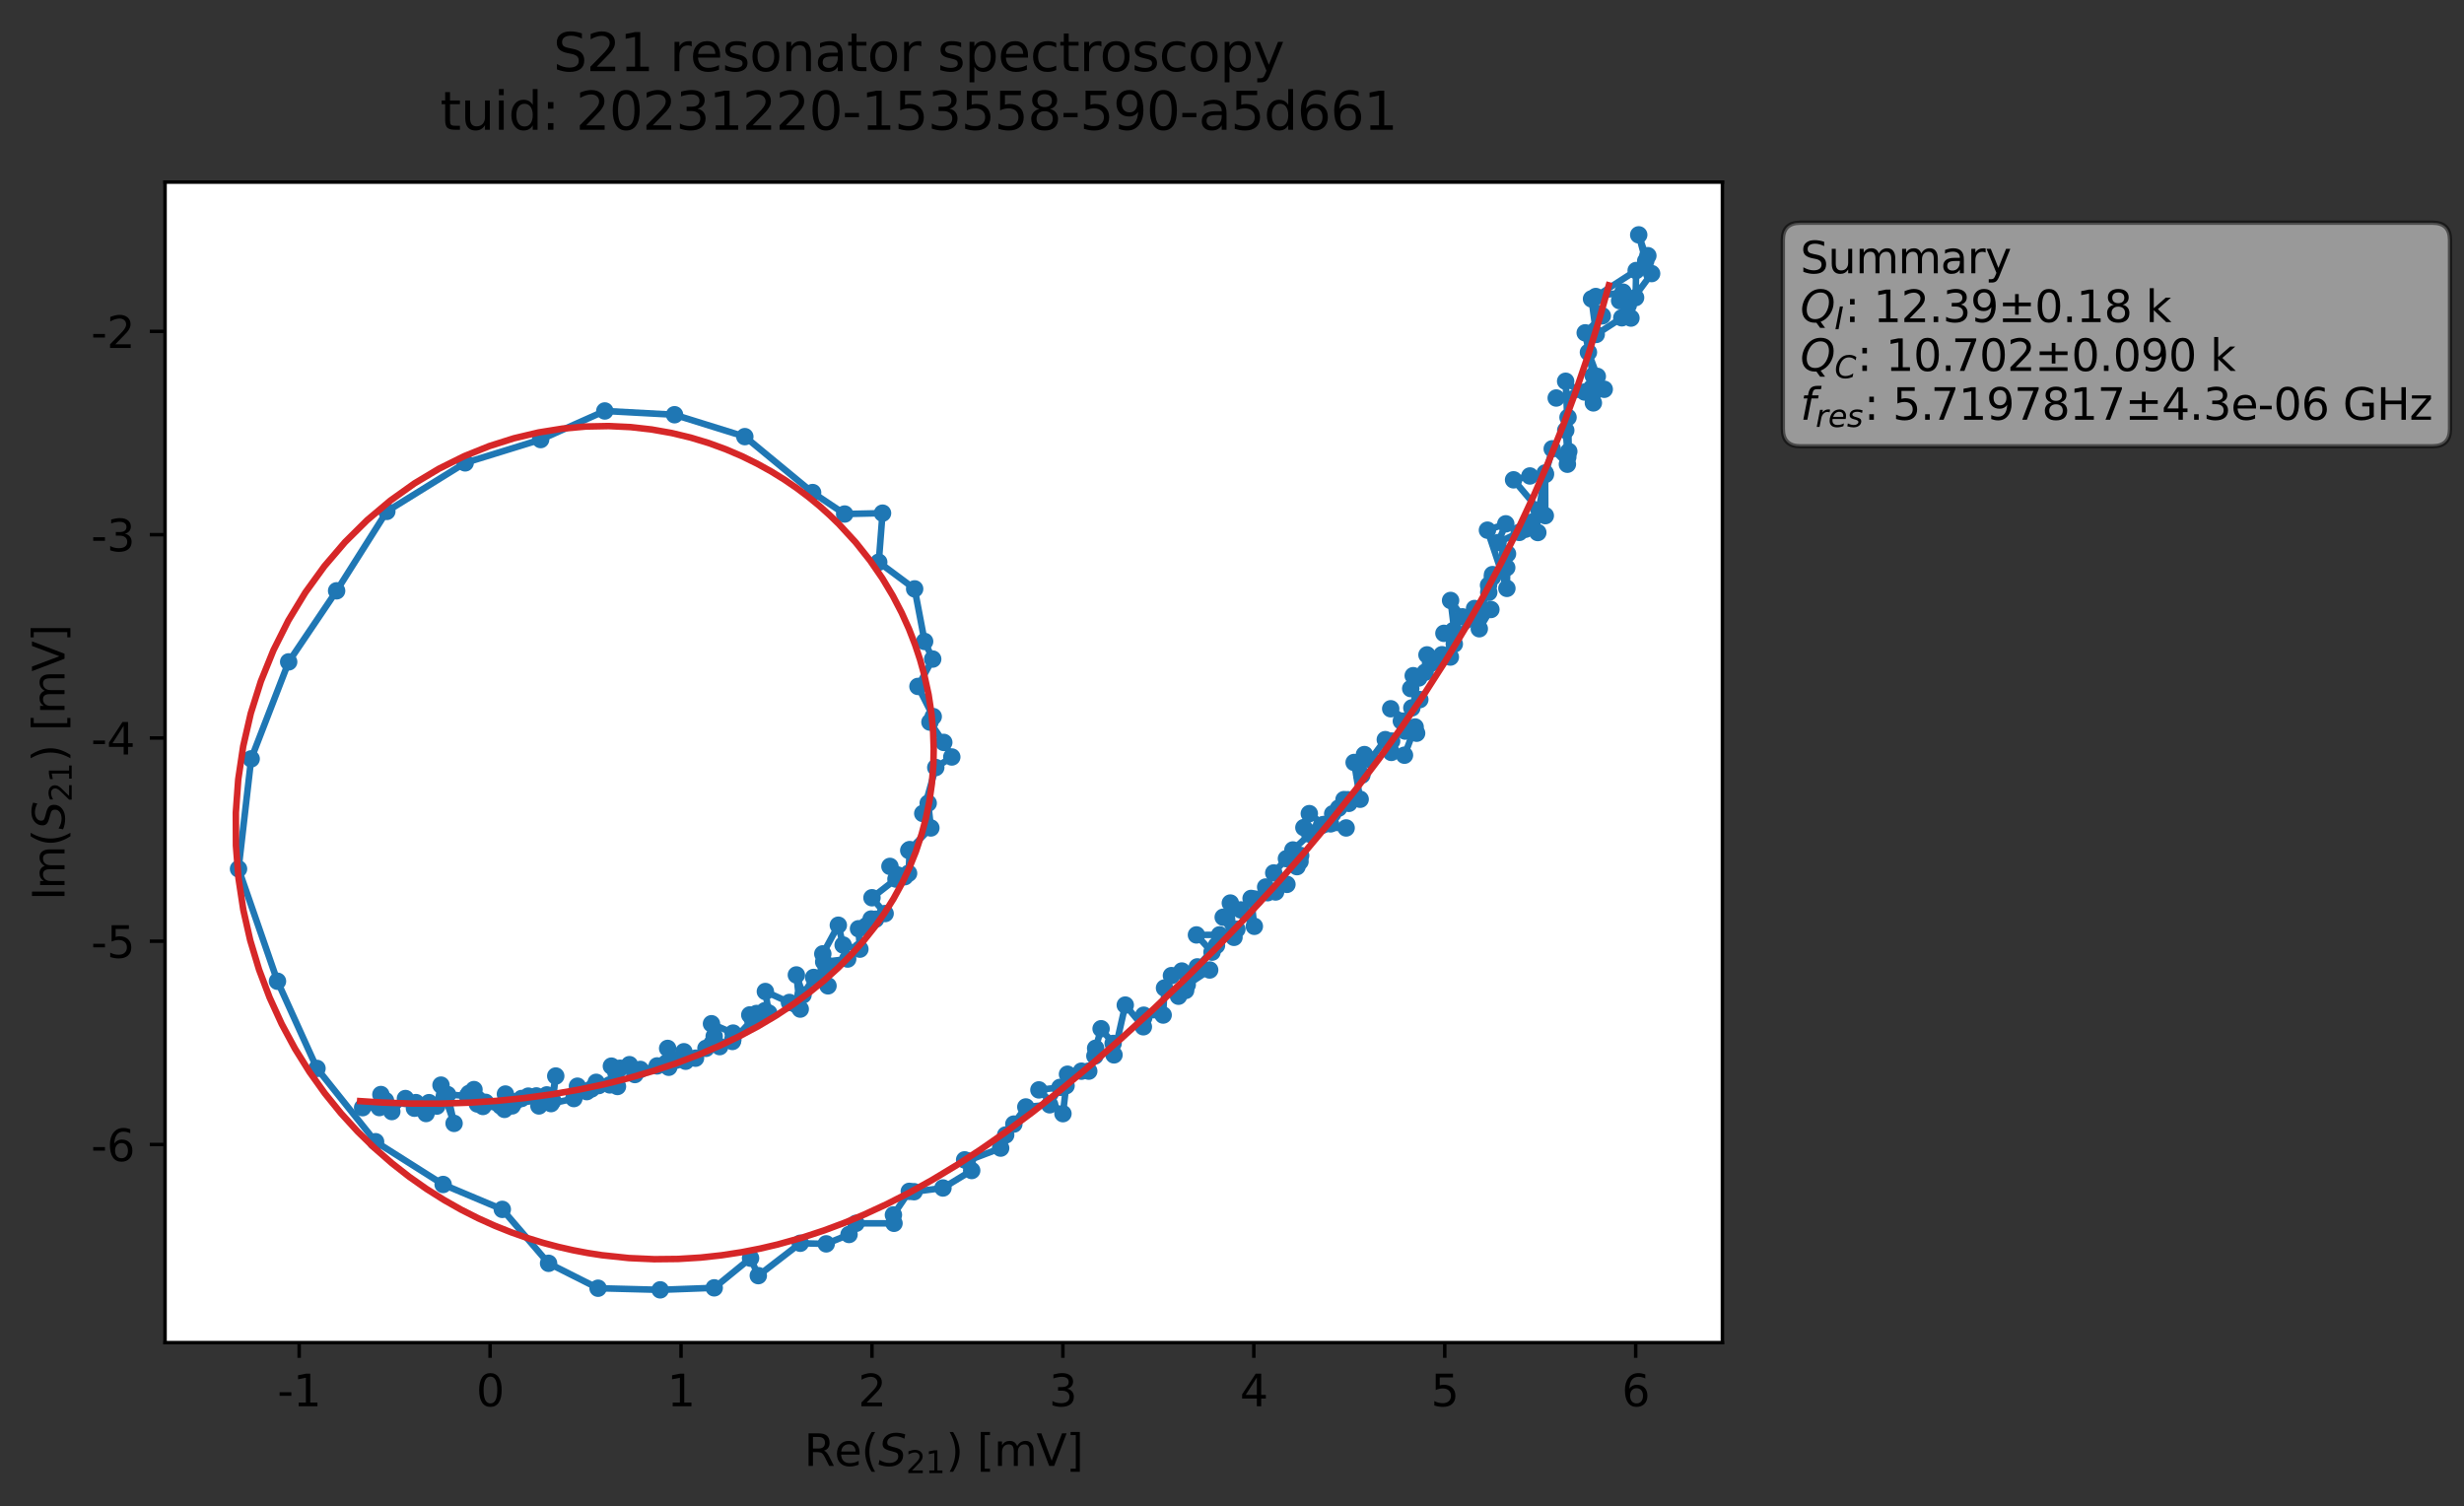 <?xml version="1.0" encoding="utf-8" standalone="no"?>
<!DOCTYPE svg PUBLIC "-//W3C//DTD SVG 1.1//EN"
  "http://www.w3.org/Graphics/SVG/1.1/DTD/svg11.dtd">
<svg xmlns:xlink="http://www.w3.org/1999/xlink" width="565.024pt" height="345.428pt" viewBox="0 0 565.024 345.428" xmlns="http://www.w3.org/2000/svg" version="1.1">
 <rect x="0" y="0" width="565.024" height="345.428" fill="#333333" stroke="none"/>
 <defs>
  <style type="text/css">*{stroke-linejoin: round; stroke-linecap: butt}</style>
 </defs>
 <g id="figure_1">
  <g id="patch_1">
   <path d="M 0 345.428 
L 565.024 345.428 
L 565.024 -0 
L 0 -0 
L 0 345.428 
z
" style="fill: none; opacity: 0"/>
  </g>
  <g id="axes_1">
   <g id="patch_2">
    <path d="M 37.848 307.872 
L 394.968 307.872 
L 394.968 41.76 
L 37.848 41.76 
z
" style="fill: #ffffff"/>
   </g>
   <g id="matplotlib.axis_1">
    <g id="xtick_1">
     <g id="line2d_1">
      <defs>
       <path id="m08177421a3" d="M 0 0 
L 0 3.5 
" style="stroke: #000000; stroke-width: 0.8"/>
      </defs>
      <g>
       <use xlink:href="#m08177421a3" x="68.601" y="307.872" style="stroke: #000000; stroke-width: 0.8"/>
      </g>
     </g>
     <g id="text_1">
      <!-- -1 -->
      <g transform="translate(63.616 322.47) scale(0.1 -0.1)">
       <defs>
        <path id="DejaVuSans-2d" d="M 313 2009 
L 1997 2009 
L 1997 1497 
L 313 1497 
L 313 2009 
z
" transform="scale(0.016)"/>
        <path id="DejaVuSans-31" d="M 794 531 
L 1825 531 
L 1825 4091 
L 703 3866 
L 703 4441 
L 1819 4666 
L 2450 4666 
L 2450 531 
L 3481 531 
L 3481 0 
L 794 0 
L 794 531 
z
" transform="scale(0.016)"/>
       </defs>
       <use xlink:href="#DejaVuSans-2d"/>
       <use xlink:href="#DejaVuSans-31" x="36.084"/>
      </g>
     </g>
    </g>
    <g id="xtick_2">
     <g id="line2d_2">
      <g>
       <use xlink:href="#m08177421a3" x="112.384" y="307.872" style="stroke: #000000; stroke-width: 0.8"/>
      </g>
     </g>
     <g id="text_2">
      <!-- 0 -->
      <g transform="translate(109.203 322.47) scale(0.1 -0.1)">
       <defs>
        <path id="DejaVuSans-30" d="M 2034 4250 
Q 1547 4250 1301 3770 
Q 1056 3291 1056 2328 
Q 1056 1369 1301 889 
Q 1547 409 2034 409 
Q 2525 409 2770 889 
Q 3016 1369 3016 2328 
Q 3016 3291 2770 3770 
Q 2525 4250 2034 4250 
z
M 2034 4750 
Q 2819 4750 3233 4129 
Q 3647 3509 3647 2328 
Q 3647 1150 3233 529 
Q 2819 -91 2034 -91 
Q 1250 -91 836 529 
Q 422 1150 422 2328 
Q 422 3509 836 4129 
Q 1250 4750 2034 4750 
z
" transform="scale(0.016)"/>
       </defs>
       <use xlink:href="#DejaVuSans-30"/>
      </g>
     </g>
    </g>
    <g id="xtick_3">
     <g id="line2d_3">
      <g>
       <use xlink:href="#m08177421a3" x="156.167" y="307.872" style="stroke: #000000; stroke-width: 0.8"/>
      </g>
     </g>
     <g id="text_3">
      <!-- 1 -->
      <g transform="translate(152.986 322.47) scale(0.1 -0.1)">
       <use xlink:href="#DejaVuSans-31"/>
      </g>
     </g>
    </g>
    <g id="xtick_4">
     <g id="line2d_4">
      <g>
       <use xlink:href="#m08177421a3" x="199.95" y="307.872" style="stroke: #000000; stroke-width: 0.8"/>
      </g>
     </g>
     <g id="text_4">
      <!-- 2 -->
      <g transform="translate(196.769 322.47) scale(0.1 -0.1)">
       <defs>
        <path id="DejaVuSans-32" d="M 1228 531 
L 3431 531 
L 3431 0 
L 469 0 
L 469 531 
Q 828 903 1448 1529 
Q 2069 2156 2228 2338 
Q 2531 2678 2651 2914 
Q 2772 3150 2772 3378 
Q 2772 3750 2511 3984 
Q 2250 4219 1831 4219 
Q 1534 4219 1204 4116 
Q 875 4013 500 3803 
L 500 4441 
Q 881 4594 1212 4672 
Q 1544 4750 1819 4750 
Q 2544 4750 2975 4387 
Q 3406 4025 3406 3419 
Q 3406 3131 3298 2873 
Q 3191 2616 2906 2266 
Q 2828 2175 2409 1742 
Q 1991 1309 1228 531 
z
" transform="scale(0.016)"/>
       </defs>
       <use xlink:href="#DejaVuSans-32"/>
      </g>
     </g>
    </g>
    <g id="xtick_5">
     <g id="line2d_5">
      <g>
       <use xlink:href="#m08177421a3" x="243.733" y="307.872" style="stroke: #000000; stroke-width: 0.8"/>
      </g>
     </g>
     <g id="text_5">
      <!-- 3 -->
      <g transform="translate(240.552 322.47) scale(0.1 -0.1)">
       <defs>
        <path id="DejaVuSans-33" d="M 2597 2516 
Q 3050 2419 3304 2112 
Q 3559 1806 3559 1356 
Q 3559 666 3084 287 
Q 2609 -91 1734 -91 
Q 1441 -91 1130 -33 
Q 819 25 488 141 
L 488 750 
Q 750 597 1062 519 
Q 1375 441 1716 441 
Q 2309 441 2620 675 
Q 2931 909 2931 1356 
Q 2931 1769 2642 2001 
Q 2353 2234 1838 2234 
L 1294 2234 
L 1294 2753 
L 1863 2753 
Q 2328 2753 2575 2939 
Q 2822 3125 2822 3475 
Q 2822 3834 2567 4026 
Q 2313 4219 1838 4219 
Q 1578 4219 1281 4162 
Q 984 4106 628 3988 
L 628 4550 
Q 988 4650 1302 4700 
Q 1616 4750 1894 4750 
Q 2613 4750 3031 4423 
Q 3450 4097 3450 3541 
Q 3450 3153 3228 2886 
Q 3006 2619 2597 2516 
z
" transform="scale(0.016)"/>
       </defs>
       <use xlink:href="#DejaVuSans-33"/>
      </g>
     </g>
    </g>
    <g id="xtick_6">
     <g id="line2d_6">
      <g>
       <use xlink:href="#m08177421a3" x="287.516" y="307.872" style="stroke: #000000; stroke-width: 0.8"/>
      </g>
     </g>
     <g id="text_6">
      <!-- 4 -->
      <g transform="translate(284.335 322.47) scale(0.1 -0.1)">
       <defs>
        <path id="DejaVuSans-34" d="M 2419 4116 
L 825 1625 
L 2419 1625 
L 2419 4116 
z
M 2253 4666 
L 3047 4666 
L 3047 1625 
L 3713 1625 
L 3713 1100 
L 3047 1100 
L 3047 0 
L 2419 0 
L 2419 1100 
L 313 1100 
L 313 1709 
L 2253 4666 
z
" transform="scale(0.016)"/>
       </defs>
       <use xlink:href="#DejaVuSans-34"/>
      </g>
     </g>
    </g>
    <g id="xtick_7">
     <g id="line2d_7">
      <g>
       <use xlink:href="#m08177421a3" x="331.299" y="307.872" style="stroke: #000000; stroke-width: 0.8"/>
      </g>
     </g>
     <g id="text_7">
      <!-- 5 -->
      <g transform="translate(328.118 322.47) scale(0.1 -0.1)">
       <defs>
        <path id="DejaVuSans-35" d="M 691 4666 
L 3169 4666 
L 3169 4134 
L 1269 4134 
L 1269 2991 
Q 1406 3038 1543 3061 
Q 1681 3084 1819 3084 
Q 2600 3084 3056 2656 
Q 3513 2228 3513 1497 
Q 3513 744 3044 326 
Q 2575 -91 1722 -91 
Q 1428 -91 1123 -41 
Q 819 9 494 109 
L 494 744 
Q 775 591 1075 516 
Q 1375 441 1709 441 
Q 2250 441 2565 725 
Q 2881 1009 2881 1497 
Q 2881 1984 2565 2268 
Q 2250 2553 1709 2553 
Q 1456 2553 1204 2497 
Q 953 2441 691 2322 
L 691 4666 
z
" transform="scale(0.016)"/>
       </defs>
       <use xlink:href="#DejaVuSans-35"/>
      </g>
     </g>
    </g>
    <g id="xtick_8">
     <g id="line2d_8">
      <g>
       <use xlink:href="#m08177421a3" x="375.082" y="307.872" style="stroke: #000000; stroke-width: 0.8"/>
      </g>
     </g>
     <g id="text_8">
      <!-- 6 -->
      <g transform="translate(371.901 322.47) scale(0.1 -0.1)">
       <defs>
        <path id="DejaVuSans-36" d="M 2113 2584 
Q 1688 2584 1439 2293 
Q 1191 2003 1191 1497 
Q 1191 994 1439 701 
Q 1688 409 2113 409 
Q 2538 409 2786 701 
Q 3034 994 3034 1497 
Q 3034 2003 2786 2293 
Q 2538 2584 2113 2584 
z
M 3366 4563 
L 3366 3988 
Q 3128 4100 2886 4159 
Q 2644 4219 2406 4219 
Q 1781 4219 1451 3797 
Q 1122 3375 1075 2522 
Q 1259 2794 1537 2939 
Q 1816 3084 2150 3084 
Q 2853 3084 3261 2657 
Q 3669 2231 3669 1497 
Q 3669 778 3244 343 
Q 2819 -91 2113 -91 
Q 1303 -91 875 529 
Q 447 1150 447 2328 
Q 447 3434 972 4092 
Q 1497 4750 2381 4750 
Q 2619 4750 2861 4703 
Q 3103 4656 3366 4563 
z
" transform="scale(0.016)"/>
       </defs>
       <use xlink:href="#DejaVuSans-36"/>
      </g>
     </g>
    </g>
    <g id="text_9">
     <!-- Re$(S_{21})$ [mV] -->
     <g transform="translate(184.408 336.149) scale(0.1 -0.1)">
      <defs>
       <path id="DejaVuSans-52" d="M 2841 2188 
Q 3044 2119 3236 1894 
Q 3428 1669 3622 1275 
L 4263 0 
L 3584 0 
L 2988 1197 
Q 2756 1666 2539 1819 
Q 2322 1972 1947 1972 
L 1259 1972 
L 1259 0 
L 628 0 
L 628 4666 
L 2053 4666 
Q 2853 4666 3247 4331 
Q 3641 3997 3641 3322 
Q 3641 2881 3436 2590 
Q 3231 2300 2841 2188 
z
M 1259 4147 
L 1259 2491 
L 2053 2491 
Q 2509 2491 2742 2702 
Q 2975 2913 2975 3322 
Q 2975 3731 2742 3939 
Q 2509 4147 2053 4147 
L 1259 4147 
z
" transform="scale(0.016)"/>
       <path id="DejaVuSans-65" d="M 3597 1894 
L 3597 1613 
L 953 1613 
Q 991 1019 1311 708 
Q 1631 397 2203 397 
Q 2534 397 2845 478 
Q 3156 559 3463 722 
L 3463 178 
Q 3153 47 2828 -22 
Q 2503 -91 2169 -91 
Q 1331 -91 842 396 
Q 353 884 353 1716 
Q 353 2575 817 3079 
Q 1281 3584 2069 3584 
Q 2775 3584 3186 3129 
Q 3597 2675 3597 1894 
z
M 3022 2063 
Q 3016 2534 2758 2815 
Q 2500 3097 2075 3097 
Q 1594 3097 1305 2825 
Q 1016 2553 972 2059 
L 3022 2063 
z
" transform="scale(0.016)"/>
       <path id="DejaVuSans-28" d="M 1984 4856 
Q 1566 4138 1362 3434 
Q 1159 2731 1159 2009 
Q 1159 1288 1364 580 
Q 1569 -128 1984 -844 
L 1484 -844 
Q 1016 -109 783 600 
Q 550 1309 550 2009 
Q 550 2706 781 3412 
Q 1013 4119 1484 4856 
L 1984 4856 
z
" transform="scale(0.016)"/>
       <path id="DejaVuSans-Oblique-53" d="M 3859 4513 
L 3738 3897 
Q 3422 4066 3111 4152 
Q 2800 4238 2509 4238 
Q 1944 4238 1609 3991 
Q 1275 3744 1275 3334 
Q 1275 3109 1398 2989 
Q 1522 2869 2034 2731 
L 2413 2638 
Q 3053 2472 3303 2217 
Q 3553 1963 3553 1503 
Q 3553 797 2998 353 
Q 2444 -91 1538 -91 
Q 1166 -91 791 -17 
Q 416 56 38 206 
L 166 856 
Q 513 641 861 531 
Q 1209 422 1556 422 
Q 2147 422 2503 684 
Q 2859 947 2859 1369 
Q 2859 1650 2717 1795 
Q 2575 1941 2106 2059 
L 1728 2156 
Q 1081 2325 845 2545 
Q 609 2766 609 3163 
Q 609 3859 1145 4304 
Q 1681 4750 2541 4750 
Q 2875 4750 3203 4690 
Q 3531 4631 3859 4513 
z
" transform="scale(0.016)"/>
       <path id="DejaVuSans-29" d="M 513 4856 
L 1013 4856 
Q 1481 4119 1714 3412 
Q 1947 2706 1947 2009 
Q 1947 1309 1714 600 
Q 1481 -109 1013 -844 
L 513 -844 
Q 928 -128 1133 580 
Q 1338 1288 1338 2009 
Q 1338 2731 1133 3434 
Q 928 4138 513 4856 
z
" transform="scale(0.016)"/>
       <path id="DejaVuSans-20" transform="scale(0.016)"/>
       <path id="DejaVuSans-5b" d="M 550 4863 
L 1875 4863 
L 1875 4416 
L 1125 4416 
L 1125 -397 
L 1875 -397 
L 1875 -844 
L 550 -844 
L 550 4863 
z
" transform="scale(0.016)"/>
       <path id="DejaVuSans-6d" d="M 3328 2828 
Q 3544 3216 3844 3400 
Q 4144 3584 4550 3584 
Q 5097 3584 5394 3201 
Q 5691 2819 5691 2113 
L 5691 0 
L 5113 0 
L 5113 2094 
Q 5113 2597 4934 2840 
Q 4756 3084 4391 3084 
Q 3944 3084 3684 2787 
Q 3425 2491 3425 1978 
L 3425 0 
L 2847 0 
L 2847 2094 
Q 2847 2600 2669 2842 
Q 2491 3084 2119 3084 
Q 1678 3084 1418 2786 
Q 1159 2488 1159 1978 
L 1159 0 
L 581 0 
L 581 3500 
L 1159 3500 
L 1159 2956 
Q 1356 3278 1631 3431 
Q 1906 3584 2284 3584 
Q 2666 3584 2933 3390 
Q 3200 3197 3328 2828 
z
" transform="scale(0.016)"/>
       <path id="DejaVuSans-56" d="M 1831 0 
L 50 4666 
L 709 4666 
L 2188 738 
L 3669 4666 
L 4325 4666 
L 2547 0 
L 1831 0 
z
" transform="scale(0.016)"/>
       <path id="DejaVuSans-5d" d="M 1947 4863 
L 1947 -844 
L 622 -844 
L 622 -397 
L 1369 -397 
L 1369 4416 
L 622 4416 
L 622 4863 
L 1947 4863 
z
" transform="scale(0.016)"/>
      </defs>
      <use xlink:href="#DejaVuSans-52" transform="translate(0 0.016)"/>
      <use xlink:href="#DejaVuSans-65" transform="translate(69.482 0.016)"/>
      <use xlink:href="#DejaVuSans-28" transform="translate(131.006 0.016)"/>
      <use xlink:href="#DejaVuSans-Oblique-53" transform="translate(170.02 0.016)"/>
      <use xlink:href="#DejaVuSans-32" transform="translate(233.496 -16.391) scale(0.7)"/>
      <use xlink:href="#DejaVuSans-31" transform="translate(278.032 -16.391) scale(0.7)"/>
      <use xlink:href="#DejaVuSans-29" transform="translate(325.303 0.016)"/>
      <use xlink:href="#DejaVuSans-20" transform="translate(364.316 0.016)"/>
      <use xlink:href="#DejaVuSans-5b" transform="translate(396.104 0.016)"/>
      <use xlink:href="#DejaVuSans-6d" transform="translate(435.117 0.016)"/>
      <use xlink:href="#DejaVuSans-56" transform="translate(532.529 0.016)"/>
      <use xlink:href="#DejaVuSans-5d" transform="translate(600.938 0.016)"/>
     </g>
    </g>
   </g>
   <g id="matplotlib.axis_2">
    <g id="ytick_1">
     <g id="line2d_9">
      <defs>
       <path id="m8b3fd8a94c" d="M 0 0 
L -3.5 0 
" style="stroke: #000000; stroke-width: 0.8"/>
      </defs>
      <g>
       <use xlink:href="#m8b3fd8a94c" x="37.848" y="262.451" style="stroke: #000000; stroke-width: 0.8"/>
      </g>
     </g>
     <g id="text_10">
      <!-- -6 -->
      <g transform="translate(20.878 266.25) scale(0.1 -0.1)">
       <use xlink:href="#DejaVuSans-2d"/>
       <use xlink:href="#DejaVuSans-36" x="36.084"/>
      </g>
     </g>
    </g>
    <g id="ytick_2">
     <g id="line2d_10">
      <g>
       <use xlink:href="#m8b3fd8a94c" x="37.848" y="215.837" style="stroke: #000000; stroke-width: 0.8"/>
      </g>
     </g>
     <g id="text_11">
      <!-- -5 -->
      <g transform="translate(20.878 219.636) scale(0.1 -0.1)">
       <use xlink:href="#DejaVuSans-2d"/>
       <use xlink:href="#DejaVuSans-35" x="36.084"/>
      </g>
     </g>
    </g>
    <g id="ytick_3">
     <g id="line2d_11">
      <g>
       <use xlink:href="#m8b3fd8a94c" x="37.848" y="169.223" style="stroke: #000000; stroke-width: 0.8"/>
      </g>
     </g>
     <g id="text_12">
      <!-- -4 -->
      <g transform="translate(20.878 173.023) scale(0.1 -0.1)">
       <use xlink:href="#DejaVuSans-2d"/>
       <use xlink:href="#DejaVuSans-34" x="36.084"/>
      </g>
     </g>
    </g>
    <g id="ytick_4">
     <g id="line2d_12">
      <g>
       <use xlink:href="#m8b3fd8a94c" x="37.848" y="122.61" style="stroke: #000000; stroke-width: 0.8"/>
      </g>
     </g>
     <g id="text_13">
      <!-- -3 -->
      <g transform="translate(20.878 126.409) scale(0.1 -0.1)">
       <use xlink:href="#DejaVuSans-2d"/>
       <use xlink:href="#DejaVuSans-33" x="36.084"/>
      </g>
     </g>
    </g>
    <g id="ytick_5">
     <g id="line2d_13">
      <g>
       <use xlink:href="#m8b3fd8a94c" x="37.848" y="75.996" style="stroke: #000000; stroke-width: 0.8"/>
      </g>
     </g>
     <g id="text_14">
      <!-- -2 -->
      <g transform="translate(20.878 79.795) scale(0.1 -0.1)">
       <use xlink:href="#DejaVuSans-2d"/>
       <use xlink:href="#DejaVuSans-32" x="36.084"/>
      </g>
     </g>
    </g>
    <g id="text_15">
     <!-- Im$(S_{21})$ [mV] -->
     <g transform="translate(14.798 206.466) rotate(-90) scale(0.1 -0.1)">
      <defs>
       <path id="DejaVuSans-49" d="M 628 4666 
L 1259 4666 
L 1259 0 
L 628 0 
L 628 4666 
z
" transform="scale(0.016)"/>
      </defs>
      <use xlink:href="#DejaVuSans-49" transform="translate(0 0.016)"/>
      <use xlink:href="#DejaVuSans-6d" transform="translate(25.867 0.016)"/>
      <use xlink:href="#DejaVuSans-28" transform="translate(123.279 0.016)"/>
      <use xlink:href="#DejaVuSans-Oblique-53" transform="translate(162.293 0.016)"/>
      <use xlink:href="#DejaVuSans-32" transform="translate(225.77 -16.391) scale(0.7)"/>
      <use xlink:href="#DejaVuSans-31" transform="translate(270.306 -16.391) scale(0.7)"/>
      <use xlink:href="#DejaVuSans-29" transform="translate(317.576 0.016)"/>
      <use xlink:href="#DejaVuSans-20" transform="translate(356.59 0.016)"/>
      <use xlink:href="#DejaVuSans-5b" transform="translate(388.377 0.016)"/>
      <use xlink:href="#DejaVuSans-6d" transform="translate(427.391 0.016)"/>
      <use xlink:href="#DejaVuSans-56" transform="translate(524.803 0.016)"/>
      <use xlink:href="#DejaVuSans-5d" transform="translate(593.211 0.016)"/>
     </g>
    </g>
   </g>
   <g id="line2d_14">
    <path d="M 377.873 58.634 
L 377.379 59.85 
L 375.777 53.856 
L 378.736 62.733 
L 373.367 70.005 
L 375.059 68.245 
L 375.193 62.037 
L 365.933 67.996 
L 372.176 66.995 
L 371.401 68.945 
L 373.995 72.936 
L 371.903 72.875 
L 366.031 76.69 
L 364.955 68.54 
L 367.43 72.43 
L 363.505 76.325 
L 365.341 86.12 
L 364.245 80.787 
L 366.28 86.311 
L 367.873 89.265 
L 363.384 89.897 
L 365.521 89.914 
L 356.859 91.268 
L 364.975 88.963 
L 365.379 92.385 
L 359.02 87.427 
L 359.742 103.512 
L 359.568 95.71 
L 359.046 98.679 
L 359.514 104.807 
L 359.421 106.454 
L 355.944 102.918 
L 354.388 108.789 
L 350.823 109.145 
L 347.078 110.029 
L 352.904 116.928 
L 354.318 108.463 
L 354.357 118.244 
L 351.318 119.723 
L 349.81 121.357 
L 352.641 122.117 
L 348.381 122.086 
L 343.516 124.427 
L 345.294 120.12 
L 341.087 121.572 
L 345.548 134.924 
L 345.69 127 
L 345.511 130.169 
L 341.34 134.201 
L 342.235 132.353 
L 341.39 135.833 
L 342.249 131.764 
L 339.499 140.222 
L 338.132 139.543 
L 339.22 144.178 
L 341.88 139.767 
L 333.585 145.457 
L 332.636 137.692 
L 335.362 141.45 
L 333.266 144.588 
L 331.106 145.232 
L 333.489 147.682 
L 330.661 150.136 
L 327.224 150.174 
L 326.796 154.155 
L 332.581 150.67 
L 324.068 154.943 
L 328.04 152.166 
L 325.336 155.467 
L 323.495 157.897 
L 325.58 160.423 
L 323.753 162.326 
L 321.343 165.345 
L 322.221 167.644 
L 324.851 168.134 
L 318.907 162.526 
L 324.51 166.71 
L 322.066 173.175 
L 319.052 172.534 
L 319.12 169.934 
L 317.664 169.606 
L 314.229 174.246 
L 312.882 173.034 
L 312.903 173.425 
L 312.294 177.736 
L 310.519 174.841 
L 311.9 183.28 
L 309.32 184.216 
L 309.098 183.388 
L 308.193 183.363 
L 306.969 185.315 
L 305.603 186.615 
L 305.115 188.918 
L 303.041 189.263 
L 308.685 189.858 
L 298.995 189.773 
L 300.241 186.574 
L 303.538 189.069 
L 300.35 191.28 
L 296.478 194.907 
L 297.411 198.731 
L 298.26 196.168 
L 298.107 197.553 
L 294.994 196.902 
L 292.084 200.177 
L 295.111 202.797 
L 292.511 204.538 
L 290.23 203.406 
L 290.674 204.708 
L 287.796 206.176 
L 286.889 206.022 
L 287.635 212.417 
L 284.548 208.655 
L 282.13 207.078 
L 282.97 214.944 
L 280.496 210.327 
L 283.632 213.093 
L 279.667 214.371 
L 274.36 214.39 
L 277.933 218.338 
L 278.957 216.797 
L 274.561 221.718 
L 272.248 225.823 
L 277.393 222.429 
L 268.623 223.72 
L 271.001 222.669 
L 271.88 227.117 
L 270.241 228.446 
L 267.037 226.56 
L 266.725 232.761 
L 262.273 232.799 
L 262.189 235.452 
L 258.04 230.475 
L 255.454 241.896 
L 255.251 239.276 
L 252.493 235.903 
L 251.242 240.379 
L 251.07 242.146 
L 249.665 245.626 
L 247.982 245.633 
L 244.788 246.332 
L 243.746 255.375 
L 238.233 249.924 
L 243.057 249.354 
L 240.707 253.342 
L 235.235 253.834 
L 230.614 260.262 
L 229.462 263.274 
L 221.811 266.203 
L 221.201 265.969 
L 222.822 268.411 
L 216.233 272.421 
L 209.607 273.273 
L 208.513 273.193 
L 204.871 278.593 
L 205.005 280.516 
L 196.284 280.53 
L 194.695 283.08 
L 189.464 285.232 
L 183.51 285.091 
L 173.888 292.519 
L 172.11 288.518 
L 163.78 295.316 
L 151.393 295.776 
L 137.142 295.403 
L 125.796 289.691 
L 115.182 277.324 
L 101.615 271.616 
L 86.126 261.807 
L 72.69 245.003 
L 63.63 225.012 
L 54.698 199.244 
L 57.596 174.012 
L 66.194 151.777 
L 77.191 135.48 
L 88.705 117.269 
L 106.667 106.142 
L 123.977 100.799 
L 138.69 94.24 
L 154.682 95.105 
L 170.798 100.124 
L 186.341 112.949 
L 193.689 117.873 
L 202.377 117.673 
L 201.508 128.916 
L 209.739 135.037 
L 212.028 147.095 
L 213.879 151.131 
L 210.496 157.405 
L 214 164.322 
L 213.247 165.591 
L 216.423 170.245 
L 218.258 173.584 
L 214.583 176.002 
L 211.601 186.536 
L 212.847 184.184 
L 213.457 189.858 
L 208.385 195.016 
L 208.611 194.819 
L 208.346 200.261 
L 204.073 198.675 
L 207.463 201.04 
L 205.453 201.58 
L 199.953 205.864 
L 202.972 209.486 
L 199.768 210.744 
L 200.787 210.789 
L 198.684 212.285 
L 196.863 212.974 
L 197.181 217.65 
L 193.338 216.702 
L 192.239 212.163 
L 188.681 218.731 
L 188.881 220.572 
L 194.386 219.916 
L 189.435 222.516 
L 189.871 226.067 
L 186.581 224.138 
L 184.146 228.148 
L 182.617 223.568 
L 183.505 231.396 
L 182.565 230.365 
L 181.031 229.875 
L 175.507 227.365 
L 176.289 232.314 
L 175.402 231.773 
L 173.474 232.404 
L 174.797 232.949 
L 171.932 232.734 
L 172.556 233.764 
L 167.951 238.819 
L 168.056 238.382 
L 168.112 236.901 
L 163.151 234.756 
L 163.771 237.639 
L 165.033 240.004 
L 163.257 239.3 
L 161.882 240.395 
L 159.488 242.654 
L 156.829 241.175 
L 155.077 243.114 
L 153.102 240.411 
L 152.755 243.787 
L 157.231 243.351 
L 153.351 244.738 
L 150.686 244.425 
L 146.014 245.647 
L 146.835 245.233 
L 145.585 246.406 
L 144.339 244.138 
L 142.172 244.958 
L 140.198 244.477 
L 141.592 249.143 
L 141.274 246.129 
L 139.842 248.778 
L 137.317 248.927 
L 136.717 248.192 
L 134.552 250.321 
L 135.623 249.711 
L 132.413 249.077 
L 131.594 251.914 
L 126.357 253.071 
L 127.439 246.744 
L 126.756 252.433 
L 122.992 251.307 
L 125.393 251.073 
L 123.584 253.605 
L 121.146 251.354 
L 119.614 251.895 
L 117.441 253.589 
L 118.097 252.631 
L 114.772 253.589 
L 115.899 250.877 
L 115.681 254.395 
L 109.467 253.154 
L 111.336 252.774 
L 110.744 253.727 
L 107.552 250.734 
L 108.691 249.857 
L 109.585 252.061 
L 107.185 251.29 
L 102.639 250.999 
L 104.128 257.607 
L 101.125 248.832 
L 100.163 253.64 
L 98.386 252.853 
L 97.701 255.342 
L 95.182 254.033 
L 97.612 253.692 
L 95.033 254.126 
L 95.377 252.842 
L 92.972 251.908 
L 89.846 254.892 
L 88.395 252.372 
L 87.342 250.99 
L 86.993 253.979 
L 83.153 254 
L 83.153 254 
" clip-path="url(#p3466467e05)" style="fill: none; stroke: #1f77b4; stroke-width: 1.5; stroke-linecap: square"/>
    <defs>
     <path id="m9eff48ac91" d="M 0 1.5 
C 0.398 1.5 0.779 1.342 1.061 1.061 
C 1.342 0.779 1.5 0.398 1.5 0 
C 1.5 -0.398 1.342 -0.779 1.061 -1.061 
C 0.779 -1.342 0.398 -1.5 0 -1.5 
C -0.398 -1.5 -0.779 -1.342 -1.061 -1.061 
C -1.342 -0.779 -1.5 -0.398 -1.5 0 
C -1.5 0.398 -1.342 0.779 -1.061 1.061 
C -0.779 1.342 -0.398 1.5 0 1.5 
z
" style="stroke: #1f77b4"/>
    </defs>
    <g clip-path="url(#p3466467e05)">
     <use xlink:href="#m9eff48ac91" x="377.873" y="58.634" style="fill: #1f77b4; stroke: #1f77b4"/>
     <use xlink:href="#m9eff48ac91" x="377.379" y="59.85" style="fill: #1f77b4; stroke: #1f77b4"/>
     <use xlink:href="#m9eff48ac91" x="375.777" y="53.856" style="fill: #1f77b4; stroke: #1f77b4"/>
     <use xlink:href="#m9eff48ac91" x="378.736" y="62.733" style="fill: #1f77b4; stroke: #1f77b4"/>
     <use xlink:href="#m9eff48ac91" x="373.367" y="70.005" style="fill: #1f77b4; stroke: #1f77b4"/>
     <use xlink:href="#m9eff48ac91" x="375.059" y="68.245" style="fill: #1f77b4; stroke: #1f77b4"/>
     <use xlink:href="#m9eff48ac91" x="375.193" y="62.037" style="fill: #1f77b4; stroke: #1f77b4"/>
     <use xlink:href="#m9eff48ac91" x="365.933" y="67.996" style="fill: #1f77b4; stroke: #1f77b4"/>
     <use xlink:href="#m9eff48ac91" x="372.176" y="66.995" style="fill: #1f77b4; stroke: #1f77b4"/>
     <use xlink:href="#m9eff48ac91" x="371.401" y="68.945" style="fill: #1f77b4; stroke: #1f77b4"/>
     <use xlink:href="#m9eff48ac91" x="373.995" y="72.936" style="fill: #1f77b4; stroke: #1f77b4"/>
     <use xlink:href="#m9eff48ac91" x="371.903" y="72.875" style="fill: #1f77b4; stroke: #1f77b4"/>
     <use xlink:href="#m9eff48ac91" x="366.031" y="76.69" style="fill: #1f77b4; stroke: #1f77b4"/>
     <use xlink:href="#m9eff48ac91" x="364.955" y="68.54" style="fill: #1f77b4; stroke: #1f77b4"/>
     <use xlink:href="#m9eff48ac91" x="367.43" y="72.43" style="fill: #1f77b4; stroke: #1f77b4"/>
     <use xlink:href="#m9eff48ac91" x="363.505" y="76.325" style="fill: #1f77b4; stroke: #1f77b4"/>
     <use xlink:href="#m9eff48ac91" x="365.341" y="86.12" style="fill: #1f77b4; stroke: #1f77b4"/>
     <use xlink:href="#m9eff48ac91" x="364.245" y="80.787" style="fill: #1f77b4; stroke: #1f77b4"/>
     <use xlink:href="#m9eff48ac91" x="366.28" y="86.311" style="fill: #1f77b4; stroke: #1f77b4"/>
     <use xlink:href="#m9eff48ac91" x="367.873" y="89.265" style="fill: #1f77b4; stroke: #1f77b4"/>
     <use xlink:href="#m9eff48ac91" x="363.384" y="89.897" style="fill: #1f77b4; stroke: #1f77b4"/>
     <use xlink:href="#m9eff48ac91" x="365.521" y="89.914" style="fill: #1f77b4; stroke: #1f77b4"/>
     <use xlink:href="#m9eff48ac91" x="356.859" y="91.268" style="fill: #1f77b4; stroke: #1f77b4"/>
     <use xlink:href="#m9eff48ac91" x="364.975" y="88.963" style="fill: #1f77b4; stroke: #1f77b4"/>
     <use xlink:href="#m9eff48ac91" x="365.379" y="92.385" style="fill: #1f77b4; stroke: #1f77b4"/>
     <use xlink:href="#m9eff48ac91" x="359.02" y="87.427" style="fill: #1f77b4; stroke: #1f77b4"/>
     <use xlink:href="#m9eff48ac91" x="359.742" y="103.512" style="fill: #1f77b4; stroke: #1f77b4"/>
     <use xlink:href="#m9eff48ac91" x="359.568" y="95.71" style="fill: #1f77b4; stroke: #1f77b4"/>
     <use xlink:href="#m9eff48ac91" x="359.046" y="98.679" style="fill: #1f77b4; stroke: #1f77b4"/>
     <use xlink:href="#m9eff48ac91" x="359.514" y="104.807" style="fill: #1f77b4; stroke: #1f77b4"/>
     <use xlink:href="#m9eff48ac91" x="359.421" y="106.454" style="fill: #1f77b4; stroke: #1f77b4"/>
     <use xlink:href="#m9eff48ac91" x="355.944" y="102.918" style="fill: #1f77b4; stroke: #1f77b4"/>
     <use xlink:href="#m9eff48ac91" x="354.388" y="108.789" style="fill: #1f77b4; stroke: #1f77b4"/>
     <use xlink:href="#m9eff48ac91" x="350.823" y="109.145" style="fill: #1f77b4; stroke: #1f77b4"/>
     <use xlink:href="#m9eff48ac91" x="347.078" y="110.029" style="fill: #1f77b4; stroke: #1f77b4"/>
     <use xlink:href="#m9eff48ac91" x="352.904" y="116.928" style="fill: #1f77b4; stroke: #1f77b4"/>
     <use xlink:href="#m9eff48ac91" x="354.318" y="108.463" style="fill: #1f77b4; stroke: #1f77b4"/>
     <use xlink:href="#m9eff48ac91" x="354.357" y="118.244" style="fill: #1f77b4; stroke: #1f77b4"/>
     <use xlink:href="#m9eff48ac91" x="351.318" y="119.723" style="fill: #1f77b4; stroke: #1f77b4"/>
     <use xlink:href="#m9eff48ac91" x="349.81" y="121.357" style="fill: #1f77b4; stroke: #1f77b4"/>
     <use xlink:href="#m9eff48ac91" x="352.641" y="122.117" style="fill: #1f77b4; stroke: #1f77b4"/>
     <use xlink:href="#m9eff48ac91" x="348.381" y="122.086" style="fill: #1f77b4; stroke: #1f77b4"/>
     <use xlink:href="#m9eff48ac91" x="343.516" y="124.427" style="fill: #1f77b4; stroke: #1f77b4"/>
     <use xlink:href="#m9eff48ac91" x="345.294" y="120.12" style="fill: #1f77b4; stroke: #1f77b4"/>
     <use xlink:href="#m9eff48ac91" x="341.087" y="121.572" style="fill: #1f77b4; stroke: #1f77b4"/>
     <use xlink:href="#m9eff48ac91" x="345.548" y="134.924" style="fill: #1f77b4; stroke: #1f77b4"/>
     <use xlink:href="#m9eff48ac91" x="345.69" y="127" style="fill: #1f77b4; stroke: #1f77b4"/>
     <use xlink:href="#m9eff48ac91" x="345.511" y="130.169" style="fill: #1f77b4; stroke: #1f77b4"/>
     <use xlink:href="#m9eff48ac91" x="341.34" y="134.201" style="fill: #1f77b4; stroke: #1f77b4"/>
     <use xlink:href="#m9eff48ac91" x="342.235" y="132.353" style="fill: #1f77b4; stroke: #1f77b4"/>
     <use xlink:href="#m9eff48ac91" x="341.39" y="135.833" style="fill: #1f77b4; stroke: #1f77b4"/>
     <use xlink:href="#m9eff48ac91" x="342.249" y="131.764" style="fill: #1f77b4; stroke: #1f77b4"/>
     <use xlink:href="#m9eff48ac91" x="339.499" y="140.222" style="fill: #1f77b4; stroke: #1f77b4"/>
     <use xlink:href="#m9eff48ac91" x="338.132" y="139.543" style="fill: #1f77b4; stroke: #1f77b4"/>
     <use xlink:href="#m9eff48ac91" x="339.22" y="144.178" style="fill: #1f77b4; stroke: #1f77b4"/>
     <use xlink:href="#m9eff48ac91" x="341.88" y="139.767" style="fill: #1f77b4; stroke: #1f77b4"/>
     <use xlink:href="#m9eff48ac91" x="333.585" y="145.457" style="fill: #1f77b4; stroke: #1f77b4"/>
     <use xlink:href="#m9eff48ac91" x="332.636" y="137.692" style="fill: #1f77b4; stroke: #1f77b4"/>
     <use xlink:href="#m9eff48ac91" x="335.362" y="141.45" style="fill: #1f77b4; stroke: #1f77b4"/>
     <use xlink:href="#m9eff48ac91" x="333.266" y="144.588" style="fill: #1f77b4; stroke: #1f77b4"/>
     <use xlink:href="#m9eff48ac91" x="331.106" y="145.232" style="fill: #1f77b4; stroke: #1f77b4"/>
     <use xlink:href="#m9eff48ac91" x="333.489" y="147.682" style="fill: #1f77b4; stroke: #1f77b4"/>
     <use xlink:href="#m9eff48ac91" x="330.661" y="150.136" style="fill: #1f77b4; stroke: #1f77b4"/>
     <use xlink:href="#m9eff48ac91" x="327.224" y="150.174" style="fill: #1f77b4; stroke: #1f77b4"/>
     <use xlink:href="#m9eff48ac91" x="326.796" y="154.155" style="fill: #1f77b4; stroke: #1f77b4"/>
     <use xlink:href="#m9eff48ac91" x="332.581" y="150.67" style="fill: #1f77b4; stroke: #1f77b4"/>
     <use xlink:href="#m9eff48ac91" x="324.068" y="154.943" style="fill: #1f77b4; stroke: #1f77b4"/>
     <use xlink:href="#m9eff48ac91" x="328.04" y="152.166" style="fill: #1f77b4; stroke: #1f77b4"/>
     <use xlink:href="#m9eff48ac91" x="325.336" y="155.467" style="fill: #1f77b4; stroke: #1f77b4"/>
     <use xlink:href="#m9eff48ac91" x="323.495" y="157.897" style="fill: #1f77b4; stroke: #1f77b4"/>
     <use xlink:href="#m9eff48ac91" x="325.58" y="160.423" style="fill: #1f77b4; stroke: #1f77b4"/>
     <use xlink:href="#m9eff48ac91" x="323.753" y="162.326" style="fill: #1f77b4; stroke: #1f77b4"/>
     <use xlink:href="#m9eff48ac91" x="321.343" y="165.345" style="fill: #1f77b4; stroke: #1f77b4"/>
     <use xlink:href="#m9eff48ac91" x="322.221" y="167.644" style="fill: #1f77b4; stroke: #1f77b4"/>
     <use xlink:href="#m9eff48ac91" x="324.851" y="168.134" style="fill: #1f77b4; stroke: #1f77b4"/>
     <use xlink:href="#m9eff48ac91" x="318.907" y="162.526" style="fill: #1f77b4; stroke: #1f77b4"/>
     <use xlink:href="#m9eff48ac91" x="324.51" y="166.71" style="fill: #1f77b4; stroke: #1f77b4"/>
     <use xlink:href="#m9eff48ac91" x="322.066" y="173.175" style="fill: #1f77b4; stroke: #1f77b4"/>
     <use xlink:href="#m9eff48ac91" x="319.052" y="172.534" style="fill: #1f77b4; stroke: #1f77b4"/>
     <use xlink:href="#m9eff48ac91" x="319.12" y="169.934" style="fill: #1f77b4; stroke: #1f77b4"/>
     <use xlink:href="#m9eff48ac91" x="317.664" y="169.606" style="fill: #1f77b4; stroke: #1f77b4"/>
     <use xlink:href="#m9eff48ac91" x="314.229" y="174.246" style="fill: #1f77b4; stroke: #1f77b4"/>
     <use xlink:href="#m9eff48ac91" x="312.882" y="173.034" style="fill: #1f77b4; stroke: #1f77b4"/>
     <use xlink:href="#m9eff48ac91" x="312.903" y="173.425" style="fill: #1f77b4; stroke: #1f77b4"/>
     <use xlink:href="#m9eff48ac91" x="312.294" y="177.736" style="fill: #1f77b4; stroke: #1f77b4"/>
     <use xlink:href="#m9eff48ac91" x="310.519" y="174.841" style="fill: #1f77b4; stroke: #1f77b4"/>
     <use xlink:href="#m9eff48ac91" x="311.9" y="183.28" style="fill: #1f77b4; stroke: #1f77b4"/>
     <use xlink:href="#m9eff48ac91" x="309.32" y="184.216" style="fill: #1f77b4; stroke: #1f77b4"/>
     <use xlink:href="#m9eff48ac91" x="309.098" y="183.388" style="fill: #1f77b4; stroke: #1f77b4"/>
     <use xlink:href="#m9eff48ac91" x="308.193" y="183.363" style="fill: #1f77b4; stroke: #1f77b4"/>
     <use xlink:href="#m9eff48ac91" x="306.969" y="185.315" style="fill: #1f77b4; stroke: #1f77b4"/>
     <use xlink:href="#m9eff48ac91" x="305.603" y="186.615" style="fill: #1f77b4; stroke: #1f77b4"/>
     <use xlink:href="#m9eff48ac91" x="305.115" y="188.918" style="fill: #1f77b4; stroke: #1f77b4"/>
     <use xlink:href="#m9eff48ac91" x="303.041" y="189.263" style="fill: #1f77b4; stroke: #1f77b4"/>
     <use xlink:href="#m9eff48ac91" x="308.685" y="189.858" style="fill: #1f77b4; stroke: #1f77b4"/>
     <use xlink:href="#m9eff48ac91" x="298.995" y="189.773" style="fill: #1f77b4; stroke: #1f77b4"/>
     <use xlink:href="#m9eff48ac91" x="300.241" y="186.574" style="fill: #1f77b4; stroke: #1f77b4"/>
     <use xlink:href="#m9eff48ac91" x="303.538" y="189.069" style="fill: #1f77b4; stroke: #1f77b4"/>
     <use xlink:href="#m9eff48ac91" x="300.35" y="191.28" style="fill: #1f77b4; stroke: #1f77b4"/>
     <use xlink:href="#m9eff48ac91" x="296.478" y="194.907" style="fill: #1f77b4; stroke: #1f77b4"/>
     <use xlink:href="#m9eff48ac91" x="297.411" y="198.731" style="fill: #1f77b4; stroke: #1f77b4"/>
     <use xlink:href="#m9eff48ac91" x="298.26" y="196.168" style="fill: #1f77b4; stroke: #1f77b4"/>
     <use xlink:href="#m9eff48ac91" x="298.107" y="197.553" style="fill: #1f77b4; stroke: #1f77b4"/>
     <use xlink:href="#m9eff48ac91" x="294.994" y="196.902" style="fill: #1f77b4; stroke: #1f77b4"/>
     <use xlink:href="#m9eff48ac91" x="292.084" y="200.177" style="fill: #1f77b4; stroke: #1f77b4"/>
     <use xlink:href="#m9eff48ac91" x="295.111" y="202.797" style="fill: #1f77b4; stroke: #1f77b4"/>
     <use xlink:href="#m9eff48ac91" x="292.511" y="204.538" style="fill: #1f77b4; stroke: #1f77b4"/>
     <use xlink:href="#m9eff48ac91" x="290.23" y="203.406" style="fill: #1f77b4; stroke: #1f77b4"/>
     <use xlink:href="#m9eff48ac91" x="290.674" y="204.708" style="fill: #1f77b4; stroke: #1f77b4"/>
     <use xlink:href="#m9eff48ac91" x="287.796" y="206.176" style="fill: #1f77b4; stroke: #1f77b4"/>
     <use xlink:href="#m9eff48ac91" x="286.889" y="206.022" style="fill: #1f77b4; stroke: #1f77b4"/>
     <use xlink:href="#m9eff48ac91" x="287.635" y="212.417" style="fill: #1f77b4; stroke: #1f77b4"/>
     <use xlink:href="#m9eff48ac91" x="284.548" y="208.655" style="fill: #1f77b4; stroke: #1f77b4"/>
     <use xlink:href="#m9eff48ac91" x="282.13" y="207.078" style="fill: #1f77b4; stroke: #1f77b4"/>
     <use xlink:href="#m9eff48ac91" x="282.97" y="214.944" style="fill: #1f77b4; stroke: #1f77b4"/>
     <use xlink:href="#m9eff48ac91" x="280.496" y="210.327" style="fill: #1f77b4; stroke: #1f77b4"/>
     <use xlink:href="#m9eff48ac91" x="283.632" y="213.093" style="fill: #1f77b4; stroke: #1f77b4"/>
     <use xlink:href="#m9eff48ac91" x="279.667" y="214.371" style="fill: #1f77b4; stroke: #1f77b4"/>
     <use xlink:href="#m9eff48ac91" x="274.36" y="214.39" style="fill: #1f77b4; stroke: #1f77b4"/>
     <use xlink:href="#m9eff48ac91" x="277.933" y="218.338" style="fill: #1f77b4; stroke: #1f77b4"/>
     <use xlink:href="#m9eff48ac91" x="278.957" y="216.797" style="fill: #1f77b4; stroke: #1f77b4"/>
     <use xlink:href="#m9eff48ac91" x="274.561" y="221.718" style="fill: #1f77b4; stroke: #1f77b4"/>
     <use xlink:href="#m9eff48ac91" x="272.248" y="225.823" style="fill: #1f77b4; stroke: #1f77b4"/>
     <use xlink:href="#m9eff48ac91" x="277.393" y="222.429" style="fill: #1f77b4; stroke: #1f77b4"/>
     <use xlink:href="#m9eff48ac91" x="268.623" y="223.72" style="fill: #1f77b4; stroke: #1f77b4"/>
     <use xlink:href="#m9eff48ac91" x="271.001" y="222.669" style="fill: #1f77b4; stroke: #1f77b4"/>
     <use xlink:href="#m9eff48ac91" x="271.88" y="227.117" style="fill: #1f77b4; stroke: #1f77b4"/>
     <use xlink:href="#m9eff48ac91" x="270.241" y="228.446" style="fill: #1f77b4; stroke: #1f77b4"/>
     <use xlink:href="#m9eff48ac91" x="267.037" y="226.56" style="fill: #1f77b4; stroke: #1f77b4"/>
     <use xlink:href="#m9eff48ac91" x="266.725" y="232.761" style="fill: #1f77b4; stroke: #1f77b4"/>
     <use xlink:href="#m9eff48ac91" x="262.273" y="232.799" style="fill: #1f77b4; stroke: #1f77b4"/>
     <use xlink:href="#m9eff48ac91" x="262.266" y="233.382" style="fill: #1f77b4; stroke: #1f77b4"/>
     <use xlink:href="#m9eff48ac91" x="262.189" y="235.452" style="fill: #1f77b4; stroke: #1f77b4"/>
     <use xlink:href="#m9eff48ac91" x="258.04" y="230.475" style="fill: #1f77b4; stroke: #1f77b4"/>
     <use xlink:href="#m9eff48ac91" x="255.454" y="241.896" style="fill: #1f77b4; stroke: #1f77b4"/>
     <use xlink:href="#m9eff48ac91" x="255.251" y="239.276" style="fill: #1f77b4; stroke: #1f77b4"/>
     <use xlink:href="#m9eff48ac91" x="252.493" y="235.903" style="fill: #1f77b4; stroke: #1f77b4"/>
     <use xlink:href="#m9eff48ac91" x="251.242" y="240.379" style="fill: #1f77b4; stroke: #1f77b4"/>
     <use xlink:href="#m9eff48ac91" x="251.07" y="242.146" style="fill: #1f77b4; stroke: #1f77b4"/>
     <use xlink:href="#m9eff48ac91" x="249.665" y="245.626" style="fill: #1f77b4; stroke: #1f77b4"/>
     <use xlink:href="#m9eff48ac91" x="247.982" y="245.633" style="fill: #1f77b4; stroke: #1f77b4"/>
     <use xlink:href="#m9eff48ac91" x="244.788" y="246.332" style="fill: #1f77b4; stroke: #1f77b4"/>
     <use xlink:href="#m9eff48ac91" x="244.462" y="248.971" style="fill: #1f77b4; stroke: #1f77b4"/>
     <use xlink:href="#m9eff48ac91" x="243.746" y="255.375" style="fill: #1f77b4; stroke: #1f77b4"/>
     <use xlink:href="#m9eff48ac91" x="238.233" y="249.924" style="fill: #1f77b4; stroke: #1f77b4"/>
     <use xlink:href="#m9eff48ac91" x="243.057" y="249.354" style="fill: #1f77b4; stroke: #1f77b4"/>
     <use xlink:href="#m9eff48ac91" x="240.707" y="253.342" style="fill: #1f77b4; stroke: #1f77b4"/>
     <use xlink:href="#m9eff48ac91" x="235.235" y="253.834" style="fill: #1f77b4; stroke: #1f77b4"/>
     <use xlink:href="#m9eff48ac91" x="232.488" y="257.764" style="fill: #1f77b4; stroke: #1f77b4"/>
     <use xlink:href="#m9eff48ac91" x="230.614" y="260.262" style="fill: #1f77b4; stroke: #1f77b4"/>
     <use xlink:href="#m9eff48ac91" x="229.462" y="263.274" style="fill: #1f77b4; stroke: #1f77b4"/>
     <use xlink:href="#m9eff48ac91" x="221.811" y="266.203" style="fill: #1f77b4; stroke: #1f77b4"/>
     <use xlink:href="#m9eff48ac91" x="221.201" y="265.969" style="fill: #1f77b4; stroke: #1f77b4"/>
     <use xlink:href="#m9eff48ac91" x="222.822" y="268.411" style="fill: #1f77b4; stroke: #1f77b4"/>
     <use xlink:href="#m9eff48ac91" x="216.233" y="272.421" style="fill: #1f77b4; stroke: #1f77b4"/>
     <use xlink:href="#m9eff48ac91" x="209.607" y="273.273" style="fill: #1f77b4; stroke: #1f77b4"/>
     <use xlink:href="#m9eff48ac91" x="208.513" y="273.193" style="fill: #1f77b4; stroke: #1f77b4"/>
     <use xlink:href="#m9eff48ac91" x="204.871" y="278.593" style="fill: #1f77b4; stroke: #1f77b4"/>
     <use xlink:href="#m9eff48ac91" x="205.005" y="280.516" style="fill: #1f77b4; stroke: #1f77b4"/>
     <use xlink:href="#m9eff48ac91" x="196.284" y="280.53" style="fill: #1f77b4; stroke: #1f77b4"/>
     <use xlink:href="#m9eff48ac91" x="194.695" y="283.08" style="fill: #1f77b4; stroke: #1f77b4"/>
     <use xlink:href="#m9eff48ac91" x="189.464" y="285.232" style="fill: #1f77b4; stroke: #1f77b4"/>
     <use xlink:href="#m9eff48ac91" x="183.51" y="285.091" style="fill: #1f77b4; stroke: #1f77b4"/>
     <use xlink:href="#m9eff48ac91" x="173.888" y="292.519" style="fill: #1f77b4; stroke: #1f77b4"/>
     <use xlink:href="#m9eff48ac91" x="172.11" y="288.518" style="fill: #1f77b4; stroke: #1f77b4"/>
     <use xlink:href="#m9eff48ac91" x="163.78" y="295.316" style="fill: #1f77b4; stroke: #1f77b4"/>
     <use xlink:href="#m9eff48ac91" x="151.393" y="295.776" style="fill: #1f77b4; stroke: #1f77b4"/>
     <use xlink:href="#m9eff48ac91" x="137.142" y="295.403" style="fill: #1f77b4; stroke: #1f77b4"/>
     <use xlink:href="#m9eff48ac91" x="125.796" y="289.691" style="fill: #1f77b4; stroke: #1f77b4"/>
     <use xlink:href="#m9eff48ac91" x="115.182" y="277.324" style="fill: #1f77b4; stroke: #1f77b4"/>
     <use xlink:href="#m9eff48ac91" x="101.615" y="271.616" style="fill: #1f77b4; stroke: #1f77b4"/>
     <use xlink:href="#m9eff48ac91" x="86.126" y="261.807" style="fill: #1f77b4; stroke: #1f77b4"/>
     <use xlink:href="#m9eff48ac91" x="72.69" y="245.003" style="fill: #1f77b4; stroke: #1f77b4"/>
     <use xlink:href="#m9eff48ac91" x="63.63" y="225.012" style="fill: #1f77b4; stroke: #1f77b4"/>
     <use xlink:href="#m9eff48ac91" x="54.698" y="199.244" style="fill: #1f77b4; stroke: #1f77b4"/>
     <use xlink:href="#m9eff48ac91" x="57.596" y="174.012" style="fill: #1f77b4; stroke: #1f77b4"/>
     <use xlink:href="#m9eff48ac91" x="66.194" y="151.777" style="fill: #1f77b4; stroke: #1f77b4"/>
     <use xlink:href="#m9eff48ac91" x="77.191" y="135.48" style="fill: #1f77b4; stroke: #1f77b4"/>
     <use xlink:href="#m9eff48ac91" x="88.705" y="117.269" style="fill: #1f77b4; stroke: #1f77b4"/>
     <use xlink:href="#m9eff48ac91" x="106.667" y="106.142" style="fill: #1f77b4; stroke: #1f77b4"/>
     <use xlink:href="#m9eff48ac91" x="123.977" y="100.799" style="fill: #1f77b4; stroke: #1f77b4"/>
     <use xlink:href="#m9eff48ac91" x="138.69" y="94.24" style="fill: #1f77b4; stroke: #1f77b4"/>
     <use xlink:href="#m9eff48ac91" x="154.682" y="95.105" style="fill: #1f77b4; stroke: #1f77b4"/>
     <use xlink:href="#m9eff48ac91" x="170.798" y="100.124" style="fill: #1f77b4; stroke: #1f77b4"/>
     <use xlink:href="#m9eff48ac91" x="186.341" y="112.949" style="fill: #1f77b4; stroke: #1f77b4"/>
     <use xlink:href="#m9eff48ac91" x="193.689" y="117.873" style="fill: #1f77b4; stroke: #1f77b4"/>
     <use xlink:href="#m9eff48ac91" x="202.377" y="117.673" style="fill: #1f77b4; stroke: #1f77b4"/>
     <use xlink:href="#m9eff48ac91" x="201.508" y="128.916" style="fill: #1f77b4; stroke: #1f77b4"/>
     <use xlink:href="#m9eff48ac91" x="209.739" y="135.037" style="fill: #1f77b4; stroke: #1f77b4"/>
     <use xlink:href="#m9eff48ac91" x="212.028" y="147.095" style="fill: #1f77b4; stroke: #1f77b4"/>
     <use xlink:href="#m9eff48ac91" x="213.879" y="151.131" style="fill: #1f77b4; stroke: #1f77b4"/>
     <use xlink:href="#m9eff48ac91" x="210.496" y="157.405" style="fill: #1f77b4; stroke: #1f77b4"/>
     <use xlink:href="#m9eff48ac91" x="214" y="164.322" style="fill: #1f77b4; stroke: #1f77b4"/>
     <use xlink:href="#m9eff48ac91" x="213.247" y="165.591" style="fill: #1f77b4; stroke: #1f77b4"/>
     <use xlink:href="#m9eff48ac91" x="216.423" y="170.245" style="fill: #1f77b4; stroke: #1f77b4"/>
     <use xlink:href="#m9eff48ac91" x="218.258" y="173.584" style="fill: #1f77b4; stroke: #1f77b4"/>
     <use xlink:href="#m9eff48ac91" x="214.583" y="176.002" style="fill: #1f77b4; stroke: #1f77b4"/>
     <use xlink:href="#m9eff48ac91" x="211.601" y="186.536" style="fill: #1f77b4; stroke: #1f77b4"/>
     <use xlink:href="#m9eff48ac91" x="212.847" y="184.184" style="fill: #1f77b4; stroke: #1f77b4"/>
     <use xlink:href="#m9eff48ac91" x="213.457" y="189.858" style="fill: #1f77b4; stroke: #1f77b4"/>
     <use xlink:href="#m9eff48ac91" x="208.385" y="195.016" style="fill: #1f77b4; stroke: #1f77b4"/>
     <use xlink:href="#m9eff48ac91" x="208.611" y="194.819" style="fill: #1f77b4; stroke: #1f77b4"/>
     <use xlink:href="#m9eff48ac91" x="208.346" y="200.261" style="fill: #1f77b4; stroke: #1f77b4"/>
     <use xlink:href="#m9eff48ac91" x="204.073" y="198.675" style="fill: #1f77b4; stroke: #1f77b4"/>
     <use xlink:href="#m9eff48ac91" x="207.463" y="201.04" style="fill: #1f77b4; stroke: #1f77b4"/>
     <use xlink:href="#m9eff48ac91" x="205.453" y="201.58" style="fill: #1f77b4; stroke: #1f77b4"/>
     <use xlink:href="#m9eff48ac91" x="199.953" y="205.864" style="fill: #1f77b4; stroke: #1f77b4"/>
     <use xlink:href="#m9eff48ac91" x="202.972" y="209.486" style="fill: #1f77b4; stroke: #1f77b4"/>
     <use xlink:href="#m9eff48ac91" x="199.768" y="210.744" style="fill: #1f77b4; stroke: #1f77b4"/>
     <use xlink:href="#m9eff48ac91" x="200.787" y="210.789" style="fill: #1f77b4; stroke: #1f77b4"/>
     <use xlink:href="#m9eff48ac91" x="198.684" y="212.285" style="fill: #1f77b4; stroke: #1f77b4"/>
     <use xlink:href="#m9eff48ac91" x="196.863" y="212.974" style="fill: #1f77b4; stroke: #1f77b4"/>
     <use xlink:href="#m9eff48ac91" x="197.181" y="217.65" style="fill: #1f77b4; stroke: #1f77b4"/>
     <use xlink:href="#m9eff48ac91" x="193.338" y="216.702" style="fill: #1f77b4; stroke: #1f77b4"/>
     <use xlink:href="#m9eff48ac91" x="192.239" y="212.163" style="fill: #1f77b4; stroke: #1f77b4"/>
     <use xlink:href="#m9eff48ac91" x="188.681" y="218.731" style="fill: #1f77b4; stroke: #1f77b4"/>
     <use xlink:href="#m9eff48ac91" x="188.881" y="220.572" style="fill: #1f77b4; stroke: #1f77b4"/>
     <use xlink:href="#m9eff48ac91" x="194.386" y="219.916" style="fill: #1f77b4; stroke: #1f77b4"/>
     <use xlink:href="#m9eff48ac91" x="189.435" y="222.516" style="fill: #1f77b4; stroke: #1f77b4"/>
     <use xlink:href="#m9eff48ac91" x="189.871" y="226.067" style="fill: #1f77b4; stroke: #1f77b4"/>
     <use xlink:href="#m9eff48ac91" x="186.581" y="224.138" style="fill: #1f77b4; stroke: #1f77b4"/>
     <use xlink:href="#m9eff48ac91" x="184.146" y="228.148" style="fill: #1f77b4; stroke: #1f77b4"/>
     <use xlink:href="#m9eff48ac91" x="182.617" y="223.568" style="fill: #1f77b4; stroke: #1f77b4"/>
     <use xlink:href="#m9eff48ac91" x="183.505" y="231.396" style="fill: #1f77b4; stroke: #1f77b4"/>
     <use xlink:href="#m9eff48ac91" x="182.565" y="230.365" style="fill: #1f77b4; stroke: #1f77b4"/>
     <use xlink:href="#m9eff48ac91" x="181.031" y="229.875" style="fill: #1f77b4; stroke: #1f77b4"/>
     <use xlink:href="#m9eff48ac91" x="175.507" y="227.365" style="fill: #1f77b4; stroke: #1f77b4"/>
     <use xlink:href="#m9eff48ac91" x="176.289" y="232.314" style="fill: #1f77b4; stroke: #1f77b4"/>
     <use xlink:href="#m9eff48ac91" x="175.402" y="231.773" style="fill: #1f77b4; stroke: #1f77b4"/>
     <use xlink:href="#m9eff48ac91" x="173.474" y="232.404" style="fill: #1f77b4; stroke: #1f77b4"/>
     <use xlink:href="#m9eff48ac91" x="174.797" y="232.949" style="fill: #1f77b4; stroke: #1f77b4"/>
     <use xlink:href="#m9eff48ac91" x="171.932" y="232.734" style="fill: #1f77b4; stroke: #1f77b4"/>
     <use xlink:href="#m9eff48ac91" x="172.556" y="233.764" style="fill: #1f77b4; stroke: #1f77b4"/>
     <use xlink:href="#m9eff48ac91" x="167.951" y="238.819" style="fill: #1f77b4; stroke: #1f77b4"/>
     <use xlink:href="#m9eff48ac91" x="168.056" y="238.382" style="fill: #1f77b4; stroke: #1f77b4"/>
     <use xlink:href="#m9eff48ac91" x="168.112" y="236.901" style="fill: #1f77b4; stroke: #1f77b4"/>
     <use xlink:href="#m9eff48ac91" x="163.151" y="234.756" style="fill: #1f77b4; stroke: #1f77b4"/>
     <use xlink:href="#m9eff48ac91" x="163.771" y="237.639" style="fill: #1f77b4; stroke: #1f77b4"/>
     <use xlink:href="#m9eff48ac91" x="165.033" y="240.004" style="fill: #1f77b4; stroke: #1f77b4"/>
     <use xlink:href="#m9eff48ac91" x="163.257" y="239.3" style="fill: #1f77b4; stroke: #1f77b4"/>
     <use xlink:href="#m9eff48ac91" x="161.882" y="240.395" style="fill: #1f77b4; stroke: #1f77b4"/>
     <use xlink:href="#m9eff48ac91" x="159.488" y="242.654" style="fill: #1f77b4; stroke: #1f77b4"/>
     <use xlink:href="#m9eff48ac91" x="156.829" y="241.175" style="fill: #1f77b4; stroke: #1f77b4"/>
     <use xlink:href="#m9eff48ac91" x="155.077" y="243.114" style="fill: #1f77b4; stroke: #1f77b4"/>
     <use xlink:href="#m9eff48ac91" x="153.102" y="240.411" style="fill: #1f77b4; stroke: #1f77b4"/>
     <use xlink:href="#m9eff48ac91" x="152.755" y="243.787" style="fill: #1f77b4; stroke: #1f77b4"/>
     <use xlink:href="#m9eff48ac91" x="157.231" y="243.351" style="fill: #1f77b4; stroke: #1f77b4"/>
     <use xlink:href="#m9eff48ac91" x="153.351" y="244.738" style="fill: #1f77b4; stroke: #1f77b4"/>
     <use xlink:href="#m9eff48ac91" x="150.686" y="244.425" style="fill: #1f77b4; stroke: #1f77b4"/>
     <use xlink:href="#m9eff48ac91" x="146.014" y="245.647" style="fill: #1f77b4; stroke: #1f77b4"/>
     <use xlink:href="#m9eff48ac91" x="146.835" y="245.233" style="fill: #1f77b4; stroke: #1f77b4"/>
     <use xlink:href="#m9eff48ac91" x="145.585" y="246.406" style="fill: #1f77b4; stroke: #1f77b4"/>
     <use xlink:href="#m9eff48ac91" x="144.339" y="244.138" style="fill: #1f77b4; stroke: #1f77b4"/>
     <use xlink:href="#m9eff48ac91" x="142.172" y="244.958" style="fill: #1f77b4; stroke: #1f77b4"/>
     <use xlink:href="#m9eff48ac91" x="140.198" y="244.477" style="fill: #1f77b4; stroke: #1f77b4"/>
     <use xlink:href="#m9eff48ac91" x="141.592" y="249.143" style="fill: #1f77b4; stroke: #1f77b4"/>
     <use xlink:href="#m9eff48ac91" x="141.274" y="246.129" style="fill: #1f77b4; stroke: #1f77b4"/>
     <use xlink:href="#m9eff48ac91" x="139.842" y="248.778" style="fill: #1f77b4; stroke: #1f77b4"/>
     <use xlink:href="#m9eff48ac91" x="137.317" y="248.927" style="fill: #1f77b4; stroke: #1f77b4"/>
     <use xlink:href="#m9eff48ac91" x="136.717" y="248.192" style="fill: #1f77b4; stroke: #1f77b4"/>
     <use xlink:href="#m9eff48ac91" x="134.552" y="250.321" style="fill: #1f77b4; stroke: #1f77b4"/>
     <use xlink:href="#m9eff48ac91" x="135.623" y="249.711" style="fill: #1f77b4; stroke: #1f77b4"/>
     <use xlink:href="#m9eff48ac91" x="132.413" y="249.077" style="fill: #1f77b4; stroke: #1f77b4"/>
     <use xlink:href="#m9eff48ac91" x="131.594" y="251.914" style="fill: #1f77b4; stroke: #1f77b4"/>
     <use xlink:href="#m9eff48ac91" x="126.357" y="253.071" style="fill: #1f77b4; stroke: #1f77b4"/>
     <use xlink:href="#m9eff48ac91" x="127.439" y="246.744" style="fill: #1f77b4; stroke: #1f77b4"/>
     <use xlink:href="#m9eff48ac91" x="126.756" y="252.433" style="fill: #1f77b4; stroke: #1f77b4"/>
     <use xlink:href="#m9eff48ac91" x="122.992" y="251.307" style="fill: #1f77b4; stroke: #1f77b4"/>
     <use xlink:href="#m9eff48ac91" x="125.393" y="251.073" style="fill: #1f77b4; stroke: #1f77b4"/>
     <use xlink:href="#m9eff48ac91" x="123.584" y="253.605" style="fill: #1f77b4; stroke: #1f77b4"/>
     <use xlink:href="#m9eff48ac91" x="121.146" y="251.354" style="fill: #1f77b4; stroke: #1f77b4"/>
     <use xlink:href="#m9eff48ac91" x="119.614" y="251.895" style="fill: #1f77b4; stroke: #1f77b4"/>
     <use xlink:href="#m9eff48ac91" x="117.441" y="253.589" style="fill: #1f77b4; stroke: #1f77b4"/>
     <use xlink:href="#m9eff48ac91" x="118.097" y="252.631" style="fill: #1f77b4; stroke: #1f77b4"/>
     <use xlink:href="#m9eff48ac91" x="114.772" y="253.589" style="fill: #1f77b4; stroke: #1f77b4"/>
     <use xlink:href="#m9eff48ac91" x="115.899" y="250.877" style="fill: #1f77b4; stroke: #1f77b4"/>
     <use xlink:href="#m9eff48ac91" x="115.681" y="254.395" style="fill: #1f77b4; stroke: #1f77b4"/>
     <use xlink:href="#m9eff48ac91" x="109.467" y="253.154" style="fill: #1f77b4; stroke: #1f77b4"/>
     <use xlink:href="#m9eff48ac91" x="111.336" y="252.774" style="fill: #1f77b4; stroke: #1f77b4"/>
     <use xlink:href="#m9eff48ac91" x="110.744" y="253.727" style="fill: #1f77b4; stroke: #1f77b4"/>
     <use xlink:href="#m9eff48ac91" x="107.552" y="250.734" style="fill: #1f77b4; stroke: #1f77b4"/>
     <use xlink:href="#m9eff48ac91" x="108.691" y="249.857" style="fill: #1f77b4; stroke: #1f77b4"/>
     <use xlink:href="#m9eff48ac91" x="109.585" y="252.061" style="fill: #1f77b4; stroke: #1f77b4"/>
     <use xlink:href="#m9eff48ac91" x="107.185" y="251.29" style="fill: #1f77b4; stroke: #1f77b4"/>
     <use xlink:href="#m9eff48ac91" x="102.639" y="250.999" style="fill: #1f77b4; stroke: #1f77b4"/>
     <use xlink:href="#m9eff48ac91" x="104.128" y="257.607" style="fill: #1f77b4; stroke: #1f77b4"/>
     <use xlink:href="#m9eff48ac91" x="101.125" y="248.832" style="fill: #1f77b4; stroke: #1f77b4"/>
     <use xlink:href="#m9eff48ac91" x="100.163" y="253.64" style="fill: #1f77b4; stroke: #1f77b4"/>
     <use xlink:href="#m9eff48ac91" x="98.386" y="252.853" style="fill: #1f77b4; stroke: #1f77b4"/>
     <use xlink:href="#m9eff48ac91" x="97.701" y="255.342" style="fill: #1f77b4; stroke: #1f77b4"/>
     <use xlink:href="#m9eff48ac91" x="95.182" y="254.033" style="fill: #1f77b4; stroke: #1f77b4"/>
     <use xlink:href="#m9eff48ac91" x="97.612" y="253.692" style="fill: #1f77b4; stroke: #1f77b4"/>
     <use xlink:href="#m9eff48ac91" x="95.033" y="254.126" style="fill: #1f77b4; stroke: #1f77b4"/>
     <use xlink:href="#m9eff48ac91" x="95.377" y="252.842" style="fill: #1f77b4; stroke: #1f77b4"/>
     <use xlink:href="#m9eff48ac91" x="92.972" y="251.908" style="fill: #1f77b4; stroke: #1f77b4"/>
     <use xlink:href="#m9eff48ac91" x="89.846" y="254.892" style="fill: #1f77b4; stroke: #1f77b4"/>
     <use xlink:href="#m9eff48ac91" x="88.395" y="252.372" style="fill: #1f77b4; stroke: #1f77b4"/>
     <use xlink:href="#m9eff48ac91" x="87.342" y="250.99" style="fill: #1f77b4; stroke: #1f77b4"/>
     <use xlink:href="#m9eff48ac91" x="86.993" y="253.979" style="fill: #1f77b4; stroke: #1f77b4"/>
     <use xlink:href="#m9eff48ac91" x="83.153" y="254" style="fill: #1f77b4; stroke: #1f77b4"/>
    </g>
   </g>
   <g id="line2d_15">
    <path d="M 368.92 65.432 
L 366.623 73.587 
L 364.101 81.689 
L 361.356 89.735 
L 358.388 97.72 
L 355.198 105.64 
L 351.786 113.493 
L 348.152 121.275 
L 344.296 128.985 
L 340.218 136.622 
L 335.915 144.186 
L 331.386 151.679 
L 326.627 159.103 
L 321.633 166.464 
L 316.396 173.77 
L 310.905 181.032 
L 305.144 188.268 
L 299.092 195.498 
L 292.715 202.755 
L 285.966 210.082 
L 279.143 217.162 
L 271.825 224.433 
L 264.301 231.587 
L 256.967 238.262 
L 249.867 244.438 
L 243.086 250.058 
L 236.771 255.024 
L 230.397 259.753 
L 224.848 263.616 
L 219.567 267.061 
L 213.68 270.621 
L 208.204 273.658 
L 203.369 276.114 
L 198.055 278.566 
L 193.704 280.379 
L 188.993 282.143 
L 183.873 283.826 
L 178.291 285.382 
L 174.282 286.319 
L 170.022 287.149 
L 165.488 287.846 
L 160.661 288.374 
L 155.518 288.691 
L 150.042 288.749 
L 144.212 288.486 
L 138.017 287.83 
L 134.78 287.329 
L 131.449 286.697 
L 128.026 285.92 
L 124.512 284.986 
L 120.911 283.878 
L 117.226 282.581 
L 113.464 281.079 
L 109.632 279.353 
L 105.74 277.385 
L 101.799 275.157 
L 97.825 272.65 
L 93.835 269.844 
L 89.85 266.721 
L 85.895 263.264 
L 81.996 259.456 
L 78.187 255.285 
L 74.501 250.739 
L 70.979 245.812 
L 67.663 240.502 
L 64.597 234.814 
L 61.829 228.758 
L 59.407 222.354 
L 57.379 215.628 
L 55.792 208.616 
L 54.689 201.362 
L 54.108 193.921 
L 54.081 186.351 
L 54.631 178.723 
L 55.772 171.107 
L 57.506 163.58 
L 59.826 156.218 
L 62.709 149.096 
L 66.126 142.284 
L 70.035 135.846 
L 74.386 129.838 
L 79.123 124.307 
L 84.185 119.286 
L 89.507 114.8 
L 95.026 110.862 
L 100.677 107.475 
L 106.403 104.63 
L 112.147 102.313 
L 117.859 100.501 
L 123.495 99.167 
L 129.017 98.278 
L 134.393 97.802 
L 139.597 97.701 
L 144.61 97.939 
L 149.416 98.482 
L 154.006 99.293 
L 158.372 100.341 
L 162.513 101.594 
L 166.428 103.024 
L 170.119 104.603 
L 173.592 106.308 
L 176.852 108.116 
L 179.906 110.009 
L 182.762 111.969 
L 185.429 113.979 
L 187.915 116.028 
L 190.229 118.102 
L 192.381 120.192 
L 196.23 124.382 
L 199.531 128.543 
L 202.348 132.631 
L 204.737 136.62 
L 206.752 140.487 
L 208.438 144.223 
L 209.836 147.82 
L 210.982 151.276 
L 211.906 154.589 
L 212.937 159.301 
L 213.608 163.712 
L 213.983 167.841 
L 214.112 171.707 
L 214.037 175.328 
L 213.678 179.809 
L 213.08 183.931 
L 212.294 187.732 
L 211.356 191.247 
L 210.017 195.285 
L 208.532 198.973 
L 206.936 202.357 
L 204.907 206.067 
L 202.785 209.446 
L 200.593 212.536 
L 197.97 215.827 
L 195.295 218.824 
L 192.192 221.94 
L 189.055 224.769 
L 185.496 227.657 
L 181.917 230.274 
L 177.924 232.906 
L 173.921 235.285 
L 169.511 237.643 
L 165.098 239.763 
L 160.282 241.833 
L 155.068 243.82 
L 149.857 245.567 
L 144.252 247.205 
L 138.654 248.611 
L 132.666 249.88 
L 126.69 250.919 
L 120.329 251.791 
L 113.985 252.431 
L 107.66 252.851 
L 100.962 253.067 
L 94.29 253.055 
L 87.647 252.822 
L 82.587 252.499 
L 82.587 252.499 
" clip-path="url(#p3466467e05)" style="fill: none; stroke: #d62728; stroke-width: 1.5; stroke-linecap: square"/>
   </g>
   <g id="patch_3">
    <path d="M 37.848 307.872 
L 37.848 41.76 
" style="fill: none; stroke: #000000; stroke-width: 0.8; stroke-linejoin: miter; stroke-linecap: square"/>
   </g>
   <g id="patch_4">
    <path d="M 394.968 307.872 
L 394.968 41.76 
" style="fill: none; stroke: #000000; stroke-width: 0.8; stroke-linejoin: miter; stroke-linecap: square"/>
   </g>
   <g id="patch_5">
    <path d="M 37.848 307.872 
L 394.968 307.872 
" style="fill: none; stroke: #000000; stroke-width: 0.8; stroke-linejoin: miter; stroke-linecap: square"/>
   </g>
   <g id="patch_6">
    <path d="M 37.848 41.76 
L 394.968 41.76 
" style="fill: none; stroke: #000000; stroke-width: 0.8; stroke-linejoin: miter; stroke-linecap: square"/>
   </g>
   <g id="text_16">
    <g id="patch_7">
     <path d="M 412.824 102.337 
L 557.824 102.337 
Q 561.824 102.337 561.824 98.337 
L 561.824 55.066 
Q 561.824 51.066 557.824 51.066 
L 412.824 51.066 
Q 408.824 51.066 408.824 55.066 
L 408.824 98.337 
Q 408.824 102.337 412.824 102.337 
z
" style="fill: #ffffff; opacity: 0.5; stroke: #000000; stroke-linejoin: miter"/>
    </g>
    <!-- Summary -->
    <g transform="translate(412.824 62.664) scale(0.1 -0.1)">
     <defs>
      <path id="DejaVuSans-53" d="M 3425 4513 
L 3425 3897 
Q 3066 4069 2747 4153 
Q 2428 4238 2131 4238 
Q 1616 4238 1336 4038 
Q 1056 3838 1056 3469 
Q 1056 3159 1242 3001 
Q 1428 2844 1947 2747 
L 2328 2669 
Q 3034 2534 3370 2195 
Q 3706 1856 3706 1288 
Q 3706 609 3251 259 
Q 2797 -91 1919 -91 
Q 1588 -91 1214 -16 
Q 841 59 441 206 
L 441 856 
Q 825 641 1194 531 
Q 1563 422 1919 422 
Q 2459 422 2753 634 
Q 3047 847 3047 1241 
Q 3047 1584 2836 1778 
Q 2625 1972 2144 2069 
L 1759 2144 
Q 1053 2284 737 2584 
Q 422 2884 422 3419 
Q 422 4038 858 4394 
Q 1294 4750 2059 4750 
Q 2388 4750 2728 4690 
Q 3069 4631 3425 4513 
z
" transform="scale(0.016)"/>
      <path id="DejaVuSans-75" d="M 544 1381 
L 544 3500 
L 1119 3500 
L 1119 1403 
Q 1119 906 1312 657 
Q 1506 409 1894 409 
Q 2359 409 2629 706 
Q 2900 1003 2900 1516 
L 2900 3500 
L 3475 3500 
L 3475 0 
L 2900 0 
L 2900 538 
Q 2691 219 2414 64 
Q 2138 -91 1772 -91 
Q 1169 -91 856 284 
Q 544 659 544 1381 
z
M 1991 3584 
L 1991 3584 
z
" transform="scale(0.016)"/>
      <path id="DejaVuSans-61" d="M 2194 1759 
Q 1497 1759 1228 1600 
Q 959 1441 959 1056 
Q 959 750 1161 570 
Q 1363 391 1709 391 
Q 2188 391 2477 730 
Q 2766 1069 2766 1631 
L 2766 1759 
L 2194 1759 
z
M 3341 1997 
L 3341 0 
L 2766 0 
L 2766 531 
Q 2569 213 2275 61 
Q 1981 -91 1556 -91 
Q 1019 -91 701 211 
Q 384 513 384 1019 
Q 384 1609 779 1909 
Q 1175 2209 1959 2209 
L 2766 2209 
L 2766 2266 
Q 2766 2663 2505 2880 
Q 2244 3097 1772 3097 
Q 1472 3097 1187 3025 
Q 903 2953 641 2809 
L 641 3341 
Q 956 3463 1253 3523 
Q 1550 3584 1831 3584 
Q 2591 3584 2966 3190 
Q 3341 2797 3341 1997 
z
" transform="scale(0.016)"/>
      <path id="DejaVuSans-72" d="M 2631 2963 
Q 2534 3019 2420 3045 
Q 2306 3072 2169 3072 
Q 1681 3072 1420 2755 
Q 1159 2438 1159 1844 
L 1159 0 
L 581 0 
L 581 3500 
L 1159 3500 
L 1159 2956 
Q 1341 3275 1631 3429 
Q 1922 3584 2338 3584 
Q 2397 3584 2469 3576 
Q 2541 3569 2628 3553 
L 2631 2963 
z
" transform="scale(0.016)"/>
      <path id="DejaVuSans-79" d="M 2059 -325 
Q 1816 -950 1584 -1140 
Q 1353 -1331 966 -1331 
L 506 -1331 
L 506 -850 
L 844 -850 
Q 1081 -850 1212 -737 
Q 1344 -625 1503 -206 
L 1606 56 
L 191 3500 
L 800 3500 
L 1894 763 
L 2988 3500 
L 3597 3500 
L 2059 -325 
z
" transform="scale(0.016)"/>
     </defs>
     <use xlink:href="#DejaVuSans-53"/>
     <use xlink:href="#DejaVuSans-75" x="63.477"/>
     <use xlink:href="#DejaVuSans-6d" x="126.855"/>
     <use xlink:href="#DejaVuSans-6d" x="224.268"/>
     <use xlink:href="#DejaVuSans-61" x="321.68"/>
     <use xlink:href="#DejaVuSans-72" x="382.959"/>
     <use xlink:href="#DejaVuSans-79" x="424.072"/>
    </g>
    <!-- $Q_I$: 12.39$\pm$0.18 k -->
    <g transform="translate(412.824 73.862) scale(0.1 -0.1)">
     <defs>
      <path id="DejaVuSans-Oblique-51" d="M 2309 -84 
Q 2275 -88 2237 -89 
Q 2200 -91 2125 -91 
Q 1250 -91 756 411 
Q 263 913 263 1797 
Q 263 2319 452 2844 
Q 641 3369 978 3788 
Q 1369 4269 1858 4509 
Q 2347 4750 2938 4750 
Q 3794 4750 4287 4245 
Q 4781 3741 4781 2869 
Q 4781 1928 4265 1147 
Q 3750 366 2919 44 
L 3553 -825 
L 2847 -825 
L 2309 -84 
z
M 2919 4238 
Q 2400 4238 2003 3986 
Q 1606 3734 1313 3219 
Q 1125 2891 1026 2522 
Q 928 2153 928 1778 
Q 928 1128 1239 775 
Q 1550 422 2119 422 
Q 2631 422 3032 676 
Q 3434 931 3719 1434 
Q 3909 1772 4009 2142 
Q 4109 2513 4109 2881 
Q 4109 3528 3796 3883 
Q 3484 4238 2919 4238 
z
" transform="scale(0.016)"/>
      <path id="DejaVuSans-Oblique-49" d="M 1081 4666 
L 1716 4666 
L 806 0 
L 172 0 
L 1081 4666 
z
" transform="scale(0.016)"/>
      <path id="DejaVuSans-3a" d="M 750 794 
L 1409 794 
L 1409 0 
L 750 0 
L 750 794 
z
M 750 3309 
L 1409 3309 
L 1409 2516 
L 750 2516 
L 750 3309 
z
" transform="scale(0.016)"/>
      <path id="DejaVuSans-2e" d="M 684 794 
L 1344 794 
L 1344 0 
L 684 0 
L 684 794 
z
" transform="scale(0.016)"/>
      <path id="DejaVuSans-39" d="M 703 97 
L 703 672 
Q 941 559 1184 500 
Q 1428 441 1663 441 
Q 2288 441 2617 861 
Q 2947 1281 2994 2138 
Q 2813 1869 2534 1725 
Q 2256 1581 1919 1581 
Q 1219 1581 811 2004 
Q 403 2428 403 3163 
Q 403 3881 828 4315 
Q 1253 4750 1959 4750 
Q 2769 4750 3195 4129 
Q 3622 3509 3622 2328 
Q 3622 1225 3098 567 
Q 2575 -91 1691 -91 
Q 1453 -91 1209 -44 
Q 966 3 703 97 
z
M 1959 2075 
Q 2384 2075 2632 2365 
Q 2881 2656 2881 3163 
Q 2881 3666 2632 3958 
Q 2384 4250 1959 4250 
Q 1534 4250 1286 3958 
Q 1038 3666 1038 3163 
Q 1038 2656 1286 2365 
Q 1534 2075 1959 2075 
z
" transform="scale(0.016)"/>
      <path id="DejaVuSans-b1" d="M 2944 4013 
L 2944 2803 
L 4684 2803 
L 4684 2272 
L 2944 2272 
L 2944 1063 
L 2419 1063 
L 2419 2272 
L 678 2272 
L 678 2803 
L 2419 2803 
L 2419 4013 
L 2944 4013 
z
M 678 531 
L 4684 531 
L 4684 0 
L 678 0 
L 678 531 
z
" transform="scale(0.016)"/>
      <path id="DejaVuSans-38" d="M 2034 2216 
Q 1584 2216 1326 1975 
Q 1069 1734 1069 1313 
Q 1069 891 1326 650 
Q 1584 409 2034 409 
Q 2484 409 2743 651 
Q 3003 894 3003 1313 
Q 3003 1734 2745 1975 
Q 2488 2216 2034 2216 
z
M 1403 2484 
Q 997 2584 770 2862 
Q 544 3141 544 3541 
Q 544 4100 942 4425 
Q 1341 4750 2034 4750 
Q 2731 4750 3128 4425 
Q 3525 4100 3525 3541 
Q 3525 3141 3298 2862 
Q 3072 2584 2669 2484 
Q 3125 2378 3379 2068 
Q 3634 1759 3634 1313 
Q 3634 634 3220 271 
Q 2806 -91 2034 -91 
Q 1263 -91 848 271 
Q 434 634 434 1313 
Q 434 1759 690 2068 
Q 947 2378 1403 2484 
z
M 1172 3481 
Q 1172 3119 1398 2916 
Q 1625 2713 2034 2713 
Q 2441 2713 2670 2916 
Q 2900 3119 2900 3481 
Q 2900 3844 2670 4047 
Q 2441 4250 2034 4250 
Q 1625 4250 1398 4047 
Q 1172 3844 1172 3481 
z
" transform="scale(0.016)"/>
      <path id="DejaVuSans-6b" d="M 581 4863 
L 1159 4863 
L 1159 1991 
L 2875 3500 
L 3609 3500 
L 1753 1863 
L 3688 0 
L 2938 0 
L 1159 1709 
L 1159 0 
L 581 0 
L 581 4863 
z
" transform="scale(0.016)"/>
     </defs>
     <use xlink:href="#DejaVuSans-Oblique-51" transform="translate(0 0.016)"/>
     <use xlink:href="#DejaVuSans-Oblique-49" transform="translate(78.711 -16.391) scale(0.7)"/>
     <use xlink:href="#DejaVuSans-3a" transform="translate(102.09 0.016)"/>
     <use xlink:href="#DejaVuSans-20" transform="translate(135.781 0.016)"/>
     <use xlink:href="#DejaVuSans-31" transform="translate(167.568 0.016)"/>
     <use xlink:href="#DejaVuSans-32" transform="translate(231.191 0.016)"/>
     <use xlink:href="#DejaVuSans-2e" transform="translate(294.814 0.016)"/>
     <use xlink:href="#DejaVuSans-33" transform="translate(326.602 0.016)"/>
     <use xlink:href="#DejaVuSans-39" transform="translate(390.225 0.016)"/>
     <use xlink:href="#DejaVuSans-b1" transform="translate(453.848 0.016)"/>
     <use xlink:href="#DejaVuSans-30" transform="translate(537.637 0.016)"/>
     <use xlink:href="#DejaVuSans-2e" transform="translate(601.26 0.016)"/>
     <use xlink:href="#DejaVuSans-31" transform="translate(633.047 0.016)"/>
     <use xlink:href="#DejaVuSans-38" transform="translate(696.67 0.016)"/>
     <use xlink:href="#DejaVuSans-20" transform="translate(760.293 0.016)"/>
     <use xlink:href="#DejaVuSans-6b" transform="translate(792.08 0.016)"/>
    </g>
    <!-- $Q_C$: 10.702$\pm$0.090 k -->
    <g transform="translate(412.824 85.06) scale(0.1 -0.1)">
     <defs>
      <path id="DejaVuSans-Oblique-43" d="M 4447 4306 
L 4319 3641 
Q 4019 3944 3683 4091 
Q 3347 4238 2956 4238 
Q 2422 4238 2017 3981 
Q 1613 3725 1319 3200 
Q 1131 2863 1032 2486 
Q 934 2109 934 1728 
Q 934 1091 1264 756 
Q 1594 422 2222 422 
Q 2656 422 3056 561 
Q 3456 700 3834 978 
L 3688 231 
Q 3316 72 2936 -9 
Q 2556 -91 2175 -91 
Q 1278 -91 773 396 
Q 269 884 269 1753 
Q 269 2309 461 2846 
Q 653 3384 1013 3828 
Q 1394 4300 1883 4525 
Q 2372 4750 3022 4750 
Q 3422 4750 3780 4639 
Q 4138 4528 4447 4306 
z
" transform="scale(0.016)"/>
      <path id="DejaVuSans-37" d="M 525 4666 
L 3525 4666 
L 3525 4397 
L 1831 0 
L 1172 0 
L 2766 4134 
L 525 4134 
L 525 4666 
z
" transform="scale(0.016)"/>
     </defs>
     <use xlink:href="#DejaVuSans-Oblique-51" transform="translate(0 0.016)"/>
     <use xlink:href="#DejaVuSans-Oblique-43" transform="translate(78.711 -16.391) scale(0.7)"/>
     <use xlink:href="#DejaVuSans-3a" transform="translate(130.322 0.016)"/>
     <use xlink:href="#DejaVuSans-20" transform="translate(164.014 0.016)"/>
     <use xlink:href="#DejaVuSans-31" transform="translate(195.801 0.016)"/>
     <use xlink:href="#DejaVuSans-30" transform="translate(259.424 0.016)"/>
     <use xlink:href="#DejaVuSans-2e" transform="translate(323.047 0.016)"/>
     <use xlink:href="#DejaVuSans-37" transform="translate(347.084 0.016)"/>
     <use xlink:href="#DejaVuSans-30" transform="translate(410.707 0.016)"/>
     <use xlink:href="#DejaVuSans-32" transform="translate(474.33 0.016)"/>
     <use xlink:href="#DejaVuSans-b1" transform="translate(537.953 0.016)"/>
     <use xlink:href="#DejaVuSans-30" transform="translate(621.742 0.016)"/>
     <use xlink:href="#DejaVuSans-2e" transform="translate(685.365 0.016)"/>
     <use xlink:href="#DejaVuSans-30" transform="translate(717.152 0.016)"/>
     <use xlink:href="#DejaVuSans-39" transform="translate(780.775 0.016)"/>
     <use xlink:href="#DejaVuSans-30" transform="translate(844.398 0.016)"/>
     <use xlink:href="#DejaVuSans-20" transform="translate(908.021 0.016)"/>
     <use xlink:href="#DejaVuSans-6b" transform="translate(939.809 0.016)"/>
    </g>
    <!-- $f_{res}$: 5.7197817$\pm$4.3e-06 GHz -->
    <g transform="translate(412.824 96.257) scale(0.1 -0.1)">
     <defs>
      <path id="DejaVuSans-Oblique-66" d="M 3059 4863 
L 2969 4384 
L 2419 4384 
Q 2106 4384 1964 4261 
Q 1822 4138 1753 3809 
L 1691 3500 
L 2638 3500 
L 2553 3053 
L 1606 3053 
L 1013 0 
L 434 0 
L 1031 3053 
L 481 3053 
L 563 3500 
L 1113 3500 
L 1159 3744 
Q 1278 4363 1576 4613 
Q 1875 4863 2516 4863 
L 3059 4863 
z
" transform="scale(0.016)"/>
      <path id="DejaVuSans-Oblique-72" d="M 2853 2969 
Q 2766 3016 2653 3041 
Q 2541 3066 2413 3066 
Q 1953 3066 1609 2717 
Q 1266 2369 1153 1784 
L 800 0 
L 225 0 
L 909 3500 
L 1484 3500 
L 1375 2956 
Q 1603 3259 1920 3421 
Q 2238 3584 2597 3584 
Q 2691 3584 2781 3573 
Q 2872 3563 2963 3538 
L 2853 2969 
z
" transform="scale(0.016)"/>
      <path id="DejaVuSans-Oblique-65" d="M 3078 2063 
Q 3088 2113 3092 2166 
Q 3097 2219 3097 2272 
Q 3097 2653 2873 2875 
Q 2650 3097 2266 3097 
Q 1838 3097 1509 2826 
Q 1181 2556 1013 2059 
L 3078 2063 
z
M 3578 1613 
L 903 1613 
Q 884 1494 878 1425 
Q 872 1356 872 1306 
Q 872 872 1139 634 
Q 1406 397 1894 397 
Q 2269 397 2603 481 
Q 2938 566 3225 728 
L 3116 159 
Q 2806 34 2476 -28 
Q 2147 -91 1806 -91 
Q 1078 -91 686 257 
Q 294 606 294 1247 
Q 294 1794 489 2264 
Q 684 2734 1063 3103 
Q 1306 3334 1642 3459 
Q 1978 3584 2356 3584 
Q 2950 3584 3301 3228 
Q 3653 2872 3653 2272 
Q 3653 2128 3634 1964 
Q 3616 1800 3578 1613 
z
" transform="scale(0.016)"/>
      <path id="DejaVuSans-Oblique-73" d="M 3200 3397 
L 3091 2853 
Q 2863 2978 2609 3040 
Q 2356 3103 2088 3103 
Q 1634 3103 1373 2948 
Q 1113 2794 1113 2528 
Q 1113 2219 1719 2053 
Q 1766 2041 1788 2034 
L 1972 1978 
Q 2547 1819 2739 1644 
Q 2931 1469 2931 1166 
Q 2931 609 2489 259 
Q 2047 -91 1331 -91 
Q 1053 -91 747 -37 
Q 441 16 72 128 
L 184 722 
Q 500 559 806 475 
Q 1113 391 1394 391 
Q 1816 391 2080 572 
Q 2344 753 2344 1031 
Q 2344 1331 1650 1516 
L 1591 1531 
L 1394 1581 
Q 956 1697 753 1886 
Q 550 2075 550 2369 
Q 550 2928 970 3256 
Q 1391 3584 2113 3584 
Q 2397 3584 2667 3537 
Q 2938 3491 3200 3397 
z
" transform="scale(0.016)"/>
      <path id="DejaVuSans-47" d="M 3809 666 
L 3809 1919 
L 2778 1919 
L 2778 2438 
L 4434 2438 
L 4434 434 
Q 4069 175 3628 42 
Q 3188 -91 2688 -91 
Q 1594 -91 976 548 
Q 359 1188 359 2328 
Q 359 3472 976 4111 
Q 1594 4750 2688 4750 
Q 3144 4750 3555 4637 
Q 3966 4525 4313 4306 
L 4313 3634 
Q 3963 3931 3569 4081 
Q 3175 4231 2741 4231 
Q 1884 4231 1454 3753 
Q 1025 3275 1025 2328 
Q 1025 1384 1454 906 
Q 1884 428 2741 428 
Q 3075 428 3337 486 
Q 3600 544 3809 666 
z
" transform="scale(0.016)"/>
      <path id="DejaVuSans-48" d="M 628 4666 
L 1259 4666 
L 1259 2753 
L 3553 2753 
L 3553 4666 
L 4184 4666 
L 4184 0 
L 3553 0 
L 3553 2222 
L 1259 2222 
L 1259 0 
L 628 0 
L 628 4666 
z
" transform="scale(0.016)"/>
      <path id="DejaVuSans-7a" d="M 353 3500 
L 3084 3500 
L 3084 2975 
L 922 459 
L 3084 459 
L 3084 0 
L 275 0 
L 275 525 
L 2438 3041 
L 353 3041 
L 353 3500 
z
" transform="scale(0.016)"/>
     </defs>
     <use xlink:href="#DejaVuSans-Oblique-66" transform="translate(0 0.016)"/>
     <use xlink:href="#DejaVuSans-Oblique-72" transform="translate(35.205 -16.391) scale(0.7)"/>
     <use xlink:href="#DejaVuSans-Oblique-65" transform="translate(63.984 -16.391) scale(0.7)"/>
     <use xlink:href="#DejaVuSans-Oblique-73" transform="translate(107.051 -16.391) scale(0.7)"/>
     <use xlink:href="#DejaVuSans-3a" transform="translate(146.255 0.016)"/>
     <use xlink:href="#DejaVuSans-20" transform="translate(179.946 0.016)"/>
     <use xlink:href="#DejaVuSans-35" transform="translate(211.733 0.016)"/>
     <use xlink:href="#DejaVuSans-2e" transform="translate(275.356 0.016)"/>
     <use xlink:href="#DejaVuSans-37" transform="translate(299.394 0.016)"/>
     <use xlink:href="#DejaVuSans-31" transform="translate(363.017 0.016)"/>
     <use xlink:href="#DejaVuSans-39" transform="translate(426.64 0.016)"/>
     <use xlink:href="#DejaVuSans-37" transform="translate(490.263 0.016)"/>
     <use xlink:href="#DejaVuSans-38" transform="translate(553.886 0.016)"/>
     <use xlink:href="#DejaVuSans-31" transform="translate(617.509 0.016)"/>
     <use xlink:href="#DejaVuSans-37" transform="translate(681.132 0.016)"/>
     <use xlink:href="#DejaVuSans-b1" transform="translate(744.755 0.016)"/>
     <use xlink:href="#DejaVuSans-34" transform="translate(828.544 0.016)"/>
     <use xlink:href="#DejaVuSans-2e" transform="translate(892.167 0.016)"/>
     <use xlink:href="#DejaVuSans-33" transform="translate(923.954 0.016)"/>
     <use xlink:href="#DejaVuSans-65" transform="translate(987.577 0.016)"/>
     <use xlink:href="#DejaVuSans-2d" transform="translate(1049.101 0.016)"/>
     <use xlink:href="#DejaVuSans-30" transform="translate(1085.185 0.016)"/>
     <use xlink:href="#DejaVuSans-36" transform="translate(1148.808 0.016)"/>
     <use xlink:href="#DejaVuSans-20" transform="translate(1212.431 0.016)"/>
     <use xlink:href="#DejaVuSans-47" transform="translate(1244.218 0.016)"/>
     <use xlink:href="#DejaVuSans-48" transform="translate(1321.708 0.016)"/>
     <use xlink:href="#DejaVuSans-7a" transform="translate(1396.903 0.016)"/>
    </g>
   </g>
  </g>
  <g id="text_17">
   <!-- S21 resonator spectroscopy -->
   <g transform="translate(126.864 16.318) scale(0.12 -0.12)">
    <defs>
     <path id="DejaVuSans-73" d="M 2834 3397 
L 2834 2853 
Q 2591 2978 2328 3040 
Q 2066 3103 1784 3103 
Q 1356 3103 1142 2972 
Q 928 2841 928 2578 
Q 928 2378 1081 2264 
Q 1234 2150 1697 2047 
L 1894 2003 
Q 2506 1872 2764 1633 
Q 3022 1394 3022 966 
Q 3022 478 2636 193 
Q 2250 -91 1575 -91 
Q 1294 -91 989 -36 
Q 684 19 347 128 
L 347 722 
Q 666 556 975 473 
Q 1284 391 1588 391 
Q 1994 391 2212 530 
Q 2431 669 2431 922 
Q 2431 1156 2273 1281 
Q 2116 1406 1581 1522 
L 1381 1569 
Q 847 1681 609 1914 
Q 372 2147 372 2553 
Q 372 3047 722 3315 
Q 1072 3584 1716 3584 
Q 2034 3584 2315 3537 
Q 2597 3491 2834 3397 
z
" transform="scale(0.016)"/>
     <path id="DejaVuSans-6f" d="M 1959 3097 
Q 1497 3097 1228 2736 
Q 959 2375 959 1747 
Q 959 1119 1226 758 
Q 1494 397 1959 397 
Q 2419 397 2687 759 
Q 2956 1122 2956 1747 
Q 2956 2369 2687 2733 
Q 2419 3097 1959 3097 
z
M 1959 3584 
Q 2709 3584 3137 3096 
Q 3566 2609 3566 1747 
Q 3566 888 3137 398 
Q 2709 -91 1959 -91 
Q 1206 -91 779 398 
Q 353 888 353 1747 
Q 353 2609 779 3096 
Q 1206 3584 1959 3584 
z
" transform="scale(0.016)"/>
     <path id="DejaVuSans-6e" d="M 3513 2113 
L 3513 0 
L 2938 0 
L 2938 2094 
Q 2938 2591 2744 2837 
Q 2550 3084 2163 3084 
Q 1697 3084 1428 2787 
Q 1159 2491 1159 1978 
L 1159 0 
L 581 0 
L 581 3500 
L 1159 3500 
L 1159 2956 
Q 1366 3272 1645 3428 
Q 1925 3584 2291 3584 
Q 2894 3584 3203 3211 
Q 3513 2838 3513 2113 
z
" transform="scale(0.016)"/>
     <path id="DejaVuSans-74" d="M 1172 4494 
L 1172 3500 
L 2356 3500 
L 2356 3053 
L 1172 3053 
L 1172 1153 
Q 1172 725 1289 603 
Q 1406 481 1766 481 
L 2356 481 
L 2356 0 
L 1766 0 
Q 1100 0 847 248 
Q 594 497 594 1153 
L 594 3053 
L 172 3053 
L 172 3500 
L 594 3500 
L 594 4494 
L 1172 4494 
z
" transform="scale(0.016)"/>
     <path id="DejaVuSans-70" d="M 1159 525 
L 1159 -1331 
L 581 -1331 
L 581 3500 
L 1159 3500 
L 1159 2969 
Q 1341 3281 1617 3432 
Q 1894 3584 2278 3584 
Q 2916 3584 3314 3078 
Q 3713 2572 3713 1747 
Q 3713 922 3314 415 
Q 2916 -91 2278 -91 
Q 1894 -91 1617 61 
Q 1341 213 1159 525 
z
M 3116 1747 
Q 3116 2381 2855 2742 
Q 2594 3103 2138 3103 
Q 1681 3103 1420 2742 
Q 1159 2381 1159 1747 
Q 1159 1113 1420 752 
Q 1681 391 2138 391 
Q 2594 391 2855 752 
Q 3116 1113 3116 1747 
z
" transform="scale(0.016)"/>
     <path id="DejaVuSans-63" d="M 3122 3366 
L 3122 2828 
Q 2878 2963 2633 3030 
Q 2388 3097 2138 3097 
Q 1578 3097 1268 2742 
Q 959 2388 959 1747 
Q 959 1106 1268 751 
Q 1578 397 2138 397 
Q 2388 397 2633 464 
Q 2878 531 3122 666 
L 3122 134 
Q 2881 22 2623 -34 
Q 2366 -91 2075 -91 
Q 1284 -91 818 406 
Q 353 903 353 1747 
Q 353 2603 823 3093 
Q 1294 3584 2113 3584 
Q 2378 3584 2631 3529 
Q 2884 3475 3122 3366 
z
" transform="scale(0.016)"/>
    </defs>
    <use xlink:href="#DejaVuSans-53"/>
    <use xlink:href="#DejaVuSans-32" x="63.477"/>
    <use xlink:href="#DejaVuSans-31" x="127.1"/>
    <use xlink:href="#DejaVuSans-20" x="190.723"/>
    <use xlink:href="#DejaVuSans-72" x="222.51"/>
    <use xlink:href="#DejaVuSans-65" x="261.373"/>
    <use xlink:href="#DejaVuSans-73" x="322.896"/>
    <use xlink:href="#DejaVuSans-6f" x="374.996"/>
    <use xlink:href="#DejaVuSans-6e" x="436.178"/>
    <use xlink:href="#DejaVuSans-61" x="499.557"/>
    <use xlink:href="#DejaVuSans-74" x="560.836"/>
    <use xlink:href="#DejaVuSans-6f" x="600.045"/>
    <use xlink:href="#DejaVuSans-72" x="661.227"/>
    <use xlink:href="#DejaVuSans-20" x="702.34"/>
    <use xlink:href="#DejaVuSans-73" x="734.127"/>
    <use xlink:href="#DejaVuSans-70" x="786.227"/>
    <use xlink:href="#DejaVuSans-65" x="849.703"/>
    <use xlink:href="#DejaVuSans-63" x="911.227"/>
    <use xlink:href="#DejaVuSans-74" x="966.207"/>
    <use xlink:href="#DejaVuSans-72" x="1005.416"/>
    <use xlink:href="#DejaVuSans-6f" x="1044.279"/>
    <use xlink:href="#DejaVuSans-73" x="1105.461"/>
    <use xlink:href="#DejaVuSans-63" x="1157.561"/>
    <use xlink:href="#DejaVuSans-6f" x="1212.541"/>
    <use xlink:href="#DejaVuSans-70" x="1273.723"/>
    <use xlink:href="#DejaVuSans-79" x="1337.199"/>
   </g>
   <!-- tuid: 20231220-153558-590-a5d661 -->
   <g transform="translate(100.942 29.756) scale(0.12 -0.12)">
    <defs>
     <path id="DejaVuSans-69" d="M 603 3500 
L 1178 3500 
L 1178 0 
L 603 0 
L 603 3500 
z
M 603 4863 
L 1178 4863 
L 1178 4134 
L 603 4134 
L 603 4863 
z
" transform="scale(0.016)"/>
     <path id="DejaVuSans-64" d="M 2906 2969 
L 2906 4863 
L 3481 4863 
L 3481 0 
L 2906 0 
L 2906 525 
Q 2725 213 2448 61 
Q 2172 -91 1784 -91 
Q 1150 -91 751 415 
Q 353 922 353 1747 
Q 353 2572 751 3078 
Q 1150 3584 1784 3584 
Q 2172 3584 2448 3432 
Q 2725 3281 2906 2969 
z
M 947 1747 
Q 947 1113 1208 752 
Q 1469 391 1925 391 
Q 2381 391 2643 752 
Q 2906 1113 2906 1747 
Q 2906 2381 2643 2742 
Q 2381 3103 1925 3103 
Q 1469 3103 1208 2742 
Q 947 2381 947 1747 
z
" transform="scale(0.016)"/>
    </defs>
    <use xlink:href="#DejaVuSans-74"/>
    <use xlink:href="#DejaVuSans-75" x="39.209"/>
    <use xlink:href="#DejaVuSans-69" x="102.588"/>
    <use xlink:href="#DejaVuSans-64" x="130.371"/>
    <use xlink:href="#DejaVuSans-3a" x="193.848"/>
    <use xlink:href="#DejaVuSans-20" x="227.539"/>
    <use xlink:href="#DejaVuSans-32" x="259.326"/>
    <use xlink:href="#DejaVuSans-30" x="322.949"/>
    <use xlink:href="#DejaVuSans-32" x="386.572"/>
    <use xlink:href="#DejaVuSans-33" x="450.195"/>
    <use xlink:href="#DejaVuSans-31" x="513.818"/>
    <use xlink:href="#DejaVuSans-32" x="577.441"/>
    <use xlink:href="#DejaVuSans-32" x="641.064"/>
    <use xlink:href="#DejaVuSans-30" x="704.688"/>
    <use xlink:href="#DejaVuSans-2d" x="768.311"/>
    <use xlink:href="#DejaVuSans-31" x="804.395"/>
    <use xlink:href="#DejaVuSans-35" x="868.018"/>
    <use xlink:href="#DejaVuSans-33" x="931.641"/>
    <use xlink:href="#DejaVuSans-35" x="995.264"/>
    <use xlink:href="#DejaVuSans-35" x="1058.887"/>
    <use xlink:href="#DejaVuSans-38" x="1122.51"/>
    <use xlink:href="#DejaVuSans-2d" x="1186.133"/>
    <use xlink:href="#DejaVuSans-35" x="1222.217"/>
    <use xlink:href="#DejaVuSans-39" x="1285.84"/>
    <use xlink:href="#DejaVuSans-30" x="1349.463"/>
    <use xlink:href="#DejaVuSans-2d" x="1413.086"/>
    <use xlink:href="#DejaVuSans-61" x="1449.17"/>
    <use xlink:href="#DejaVuSans-35" x="1510.449"/>
    <use xlink:href="#DejaVuSans-64" x="1574.072"/>
    <use xlink:href="#DejaVuSans-36" x="1637.549"/>
    <use xlink:href="#DejaVuSans-36" x="1701.172"/>
    <use xlink:href="#DejaVuSans-31" x="1764.795"/>
   </g>
  </g>
 </g>
 <defs>
  <clipPath id="p3466467e05">
   <rect x="37.848" y="41.76" width="357.12" height="266.112"/>
  </clipPath>
 </defs>
</svg>
